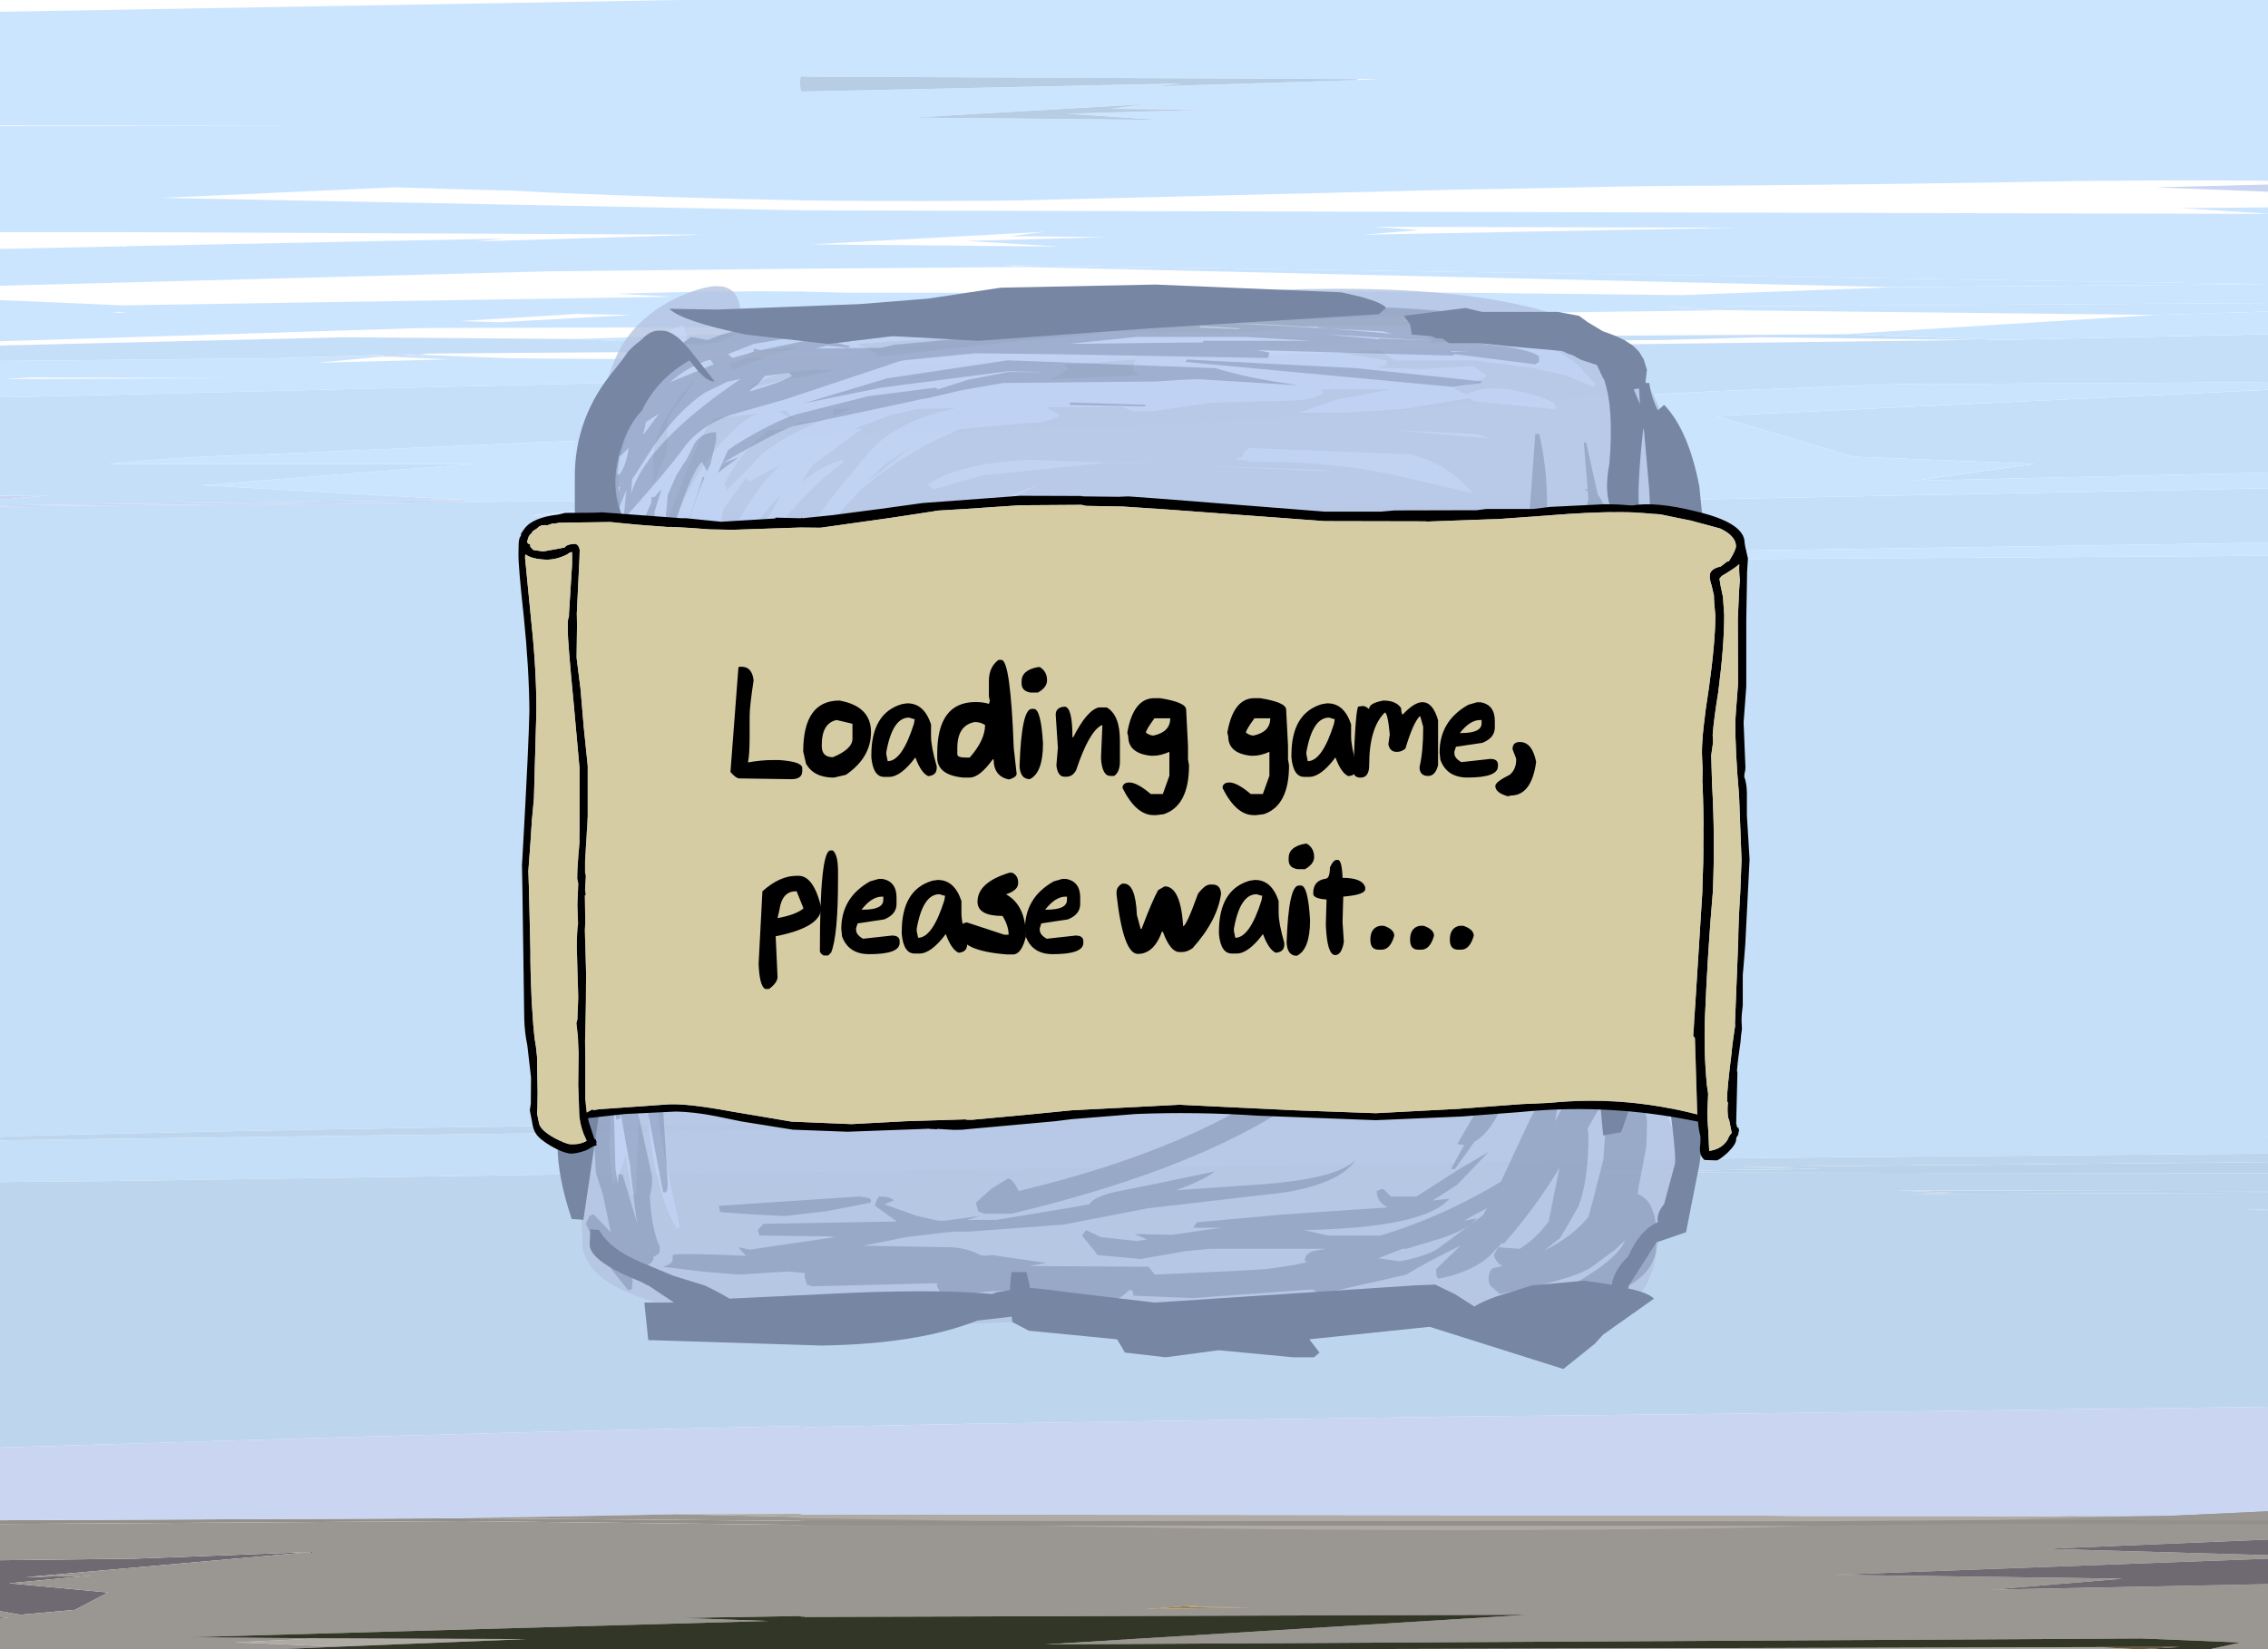 <?xml version="1.0" encoding="UTF-8" standalone="no" ?>
<!DOCTYPE svg PUBLIC "-//W3C//DTD SVG 1.1//EN" "http://www.w3.org/Graphics/SVG/1.1/DTD/svg11.dtd">
<svg xmlns="http://www.w3.org/2000/svg" xmlns:xlink="http://www.w3.org/1999/xlink" version="1.1" width="550" height="400" viewBox="0 0 550 400" xml:space="preserve">
<desc>Created with Fabric.js 5.2.4</desc>
<defs>
</defs>
<g transform="matrix(1 0 0 1 275 200)" id="e8b2e3e6-65d8-4a85-9ee5-6504141aefa4"  >
<rect style="stroke: none; stroke-width: 1; stroke-dasharray: none; stroke-linecap: butt; stroke-dashoffset: 0; stroke-linejoin: miter; stroke-miterlimit: 4; fill: rgb(255,255,255); fill-rule: nonzero; opacity: 1;" vector-effect="non-scaling-stroke"  x="-275" y="-200" rx="0" ry="0" width="550" height="400" />
</g>
<g transform="matrix(Infinity NaN NaN Infinity 0 0)" id="639eeed9-37d1-4897-881e-a75bc5bbc90b"  >
</g>
<g transform="matrix(0.72 0 0 0.72 275 200)"  >
<g style="" vector-effect="non-scaling-stroke"   >
		<g transform="matrix(1 0 0 1 3.4 236.45)"  >
<path style="stroke: none; stroke-width: 1; stroke-dasharray: none; stroke-linecap: butt; stroke-dashoffset: 0; stroke-linejoin: miter; stroke-miterlimit: 4; fill: rgb(147,144,139); fill-rule: evenodd; opacity: 1;" vector-effect="non-scaling-stroke"  transform=" translate(-391.83, 23.98)" d="M 277.4 -30.15 L 370.1 -28.85 L 384.4 -29.15 L 470.45 -29.75 L 523.6 -31.05 L 568.25 -28.8 Q 618.45 -26.55 686.75 -26.55 L 718.5 -28.55 L 773.15 -30.55 Q 790.25 -30.55 794.35 -28.2 Q 795.7 -27.35 795.65 -26.3 L 795.35 -24.75 Q 795.35 -22.05 795.15 -21.55 Q 794.8 -20.6 793.05 -20.35 L 773.15 -20.35 L 717.2 -18.65 L 686.75 -16.9 Q 603.75 -16.9 581.1 -17.9 L 550.35 -19.75 L 533.7 -20.75 L 523.6 -21.55 L 348.1 -19.6 Q 314.1 -19.6 280.85 -20.8 L 277.4 -20.95 L 277.4 -24.5 L 161.5 -25.8 L -10.5 -24.7 L -10.5 -22.35 L -11.35 -22.85 Q -12 -23.4 -12 -24.65 Q -12 -26.35 -10.5 -27.5 L -10.5 -26 L 161.5 -26.75 L 277.4 -25.85 L 277.4 -27.15 L 277.4 -28.25 L 277.4 -30.15" stroke-linecap="round" />
</g>
		<g transform="matrix(1 0 0 1 -259.13 -215)"  >
<path style="stroke: none; stroke-width: 1; stroke-dasharray: none; stroke-linecap: butt; stroke-dashoffset: 0; stroke-linejoin: miter; stroke-miterlimit: 4; fill: rgb(255,255,255); fill-rule: evenodd; opacity: 1;" vector-effect="non-scaling-stroke"  transform=" translate(-129.3, 475.42)" d="M -10.5 -421.4 L -10.5 -422.7 L 148.3 -427.7 L 277.4 -428.05 L 277.4 -426.45 L 200 -424 L 122.55 -424.6 L -10.5 -421.4 M -10.5 -437.85 L -10.5 -441.5 L 191 -446.8 L 277.4 -447.7 L 277.4 -440 Q 246.35 -440.3 214.1 -439.25 L 232.7 -438.25 L 47.55 -435.35 L -10.5 -437.85 M -10.5 -454 L -18.8 -453.85 L -11.7 -458.55 L -9.55 -460 L 49 -460 L 49 -455.25 L -10.5 -454 M -10.5 -495.7 L -10.5 -495.95 L 111.4 -495.75 L -10.5 -495.7 M -10.5 -510.15 L -10.5 -510.9 L -7.1 -510.9 L -10.5 -510.15 M -10.5 -533.95 L -10.5 -538.95 L 277.4 -540.3 L 277.4 -538.95 L -10.5 -533.95 M 277.4 -470.7 L 277.4 -467.35 L 61.2 -471.55 L 139.3 -475.1 Q 159.55 -474.45 179.95 -473.95 L 191 -473.35 Q 234.2 -471.5 277.4 -470.7 M 277.4 -420.05 L 277.4 -418.1 L 232.75 -417.15 L 178.75 -417.5 L 147.6 -418.75 L 150.85 -419.1 L 277.4 -420.05 M 8 -410.55 L 17 -411.05 L 82.7 -410.8 L 8 -410.55 M 48.95 -432.9 L 44.25 -432.9 L 46.65 -433.15 L 48.95 -432.9 M 135.55 -418.1 L 157.55 -417.15 L 113.3 -416 L 135.55 -418.1 M 174.45 -429.65 L 161.45 -430.05 L 200.8 -432.45 L 219.1 -432.1 L 174.45 -429.65" stroke-linecap="round" />
</g>
		<g transform="matrix(1 0 0 1 -254.98 -37.57)"  >
<path style="stroke: none; stroke-width: 1; stroke-dasharray: none; stroke-linecap: butt; stroke-dashoffset: 0; stroke-linejoin: miter; stroke-miterlimit: 4; fill: rgb(201,213,241); fill-rule: evenodd; opacity: 1;" vector-effect="non-scaling-stroke"  transform=" translate(-133.45, 298)" d="M -10.5 -27.5 L -10.5 -50.05 L 118.8 -53.95 L 191 -55.9 L 277.4 -57.9 L 277.4 -30.15 L 277.4 -28.25 L 234.2 -28.1 L 161.5 -26.75 L -10.5 -26 L -10.5 -27.5 M -10.5 -367.45 L -10.5 -367.75 L 163.3 -369.75 L 163.3 -369.1 L -10.5 -367.45 M -10.5 -368.4 L -10.5 -370.5 L -3.35 -371.1 L 23 -371.35 L -10.5 -368.4 M -10.5 -538.95 L -10.5 -567.75 L 42.7 -568.5 L 277.4 -570 L 277.4 -540.3 L -10.5 -538.95 M 150.85 -419.1 L 147.6 -418.75 L 135.55 -418.1 L 135.55 -418.65 L 150.85 -419.1" stroke-linecap="round" />
</g>
		<g transform="matrix(1 0 0 1 -255.54 -191.32)"  >
<path style="stroke: none; stroke-width: 1; stroke-dasharray: none; stroke-linecap: butt; stroke-dashoffset: 0; stroke-linejoin: miter; stroke-miterlimit: 4; fill: rgb(204,229,255); fill-rule: evenodd; opacity: 1;" vector-effect="non-scaling-stroke"  transform=" translate(-132.89, 451.75)" d="M -10.5 -403.75 L -10.5 -416.45 L 98.5 -417.5 L 135.55 -418.65 L 135.55 -418.1 L 113.3 -416 L 157.55 -417.15 L 135.55 -418.1 L 147.6 -418.75 L 178.75 -417.5 L 232.75 -417.15 L 277.4 -418.1 L 277.4 -414.4 L 233.3 -411.95 L 277.4 -411.65 L 277.4 -410.8 L 7.75 -404.35 L 8.4 -404.45 L -10.5 -403.75 M -10.5 -422.7 L -10.5 -437.85 L 47.55 -435.35 L 232.7 -438.25 L 214.1 -439.25 Q 246.35 -440.3 277.4 -440 L 277.4 -428.05 L 148.3 -427.7 L -10.5 -422.7 M -10.5 -441.5 L -10.5 -454 L 49 -455.25 L 49 -460 L -9.55 -460 L -11.7 -458.55 L -11.8 -458.75 Q -12.35 -459.85 -12.15 -461.05 Q -12.15 -463.15 -10.5 -464.05 L -10.5 -495.7 L 111.4 -495.75 L -10.5 -495.95 L -10.5 -510.15 L -7.1 -510.9 L -10.5 -510.9 L -10.5 -533.95 L 277.4 -538.95 L 277.4 -516.45 Q 278.05 -515.6 278.05 -514.15 Q 278.05 -511.8 277.35 -509.55 L 276.55 -507.7 L 276.65 -507.3 L 277.4 -507.35 L 277.4 -470.7 Q 234.2 -471.5 191 -473.35 L 179.95 -473.95 Q 159.55 -474.45 139.3 -475.1 L 61.2 -471.55 L 277.4 -467.35 L 277.4 -447.7 L 191 -446.8 L -10.5 -441.5 M 277.4 -426.45 L 277.4 -421.95 Q 238.8 -422.2 200 -424 L 277.4 -426.45 M 277.4 -391.75 L 277.4 -366.25 L 185.45 -364.55 L 231.8 -369.75 L 163.3 -369.1 L 163.3 -369.75 L 74.4 -374.75 L 166.05 -381.95 L 42.9 -381.9 Q 67 -384.35 91 -384.95 L 191 -389.35 Q 234.35 -390.9 277.4 -391.75 M 8 -410.55 L 82.7 -410.8 L 17 -411.05 L 8 -410.55 M 48.95 -432.9 L 46.65 -433.15 L 44.25 -432.9 L 48.95 -432.9 M 174.45 -429.65 L 219.1 -432.1 L 200.8 -432.45 L 161.45 -430.05 L 174.45 -429.65" stroke-linecap="round" />
</g>
		<g transform="matrix(1 0 0 1 -254.98 -21.8)"  >
<path style="stroke: none; stroke-width: 1; stroke-dasharray: none; stroke-linecap: butt; stroke-dashoffset: 0; stroke-linejoin: miter; stroke-miterlimit: 4; fill: rgb(198,223,248); fill-rule: evenodd; opacity: 1;" vector-effect="non-scaling-stroke"  transform=" translate(-133.45, 282.23)" d="M -10.5 -139.85 L -10.5 -153.85 L 277.4 -157.6 L 277.4 -143.75 L 191 -142.5 L 42.9 -140.35 L -10.5 -139.85 M -10.5 -154.65 L -10.5 -367.45 L 163.3 -369.1 L 231.8 -369.75 L 185.45 -364.55 L 277.4 -366.25 L 277.4 -159.75 L 191 -158.9 Q 116.75 -157.95 42.9 -156.25 Q 16.2 -155.7 -10.5 -154.65 M -10.5 -367.75 L -10.5 -368.4 L 23 -371.35 L -3.35 -371.1 L -10.5 -370.5 L -10.5 -403.75 L 8.4 -404.45 L 7.75 -404.35 L 277.4 -410.8 L 277.4 -391.75 Q 234.35 -390.9 191 -389.35 L 91 -384.95 Q 67 -384.35 42.9 -381.9 L 166.05 -381.95 L 74.4 -374.75 L 163.3 -369.75 L -10.5 -367.75 M -10.5 -416.45 L -10.5 -421.4 L 122.55 -424.6 L 200 -424 Q 238.8 -422.2 277.4 -421.95 L 277.4 -420.05 L 150.85 -419.1 L 135.55 -418.65 L 98.5 -417.5 L -10.5 -416.45" stroke-linecap="round" />
</g>
		<g transform="matrix(1 0 0 1 -254.98 268.38)"  >
<path style="stroke: none; stroke-width: 1; stroke-dasharray: none; stroke-linecap: butt; stroke-dashoffset: 0; stroke-linejoin: miter; stroke-miterlimit: 4; fill: rgb(175,171,164); fill-rule: evenodd; opacity: 1;" vector-effect="non-scaling-stroke"  transform=" translate(-133.45, -7.95)" d="M 277.4 22.45 L 277.4 23.75 L 248.5 23.75 L 277.4 22.45 M 277.4 43.3 L 277.4 44.15 L 261.25 44 L 277.4 43.3 M -10.5 16.4 L -10.5 16.15 L -5.8 16.1 L -10.5 16.4 M 277.4 -28.25 L 277.4 -27.15 L 234.2 -28.1 L 277.4 -28.25 M 176.2 17.95 L 124.2 20.05 L 148.45 17.8 L 176.2 17.95 M 120.65 16.5 L 85.55 15.05 L 114.05 13.7 L 183.9 13.95 L 120.65 16.5" stroke-linecap="round" />
</g>
		<g transform="matrix(1 0 0 1 -337.98 269.1)"  >
<path style="stroke: none; stroke-width: 1; stroke-dasharray: none; stroke-linecap: butt; stroke-dashoffset: 0; stroke-linejoin: miter; stroke-miterlimit: 4; fill: rgb(111,106,114); fill-rule: evenodd; opacity: 1;" vector-effect="non-scaling-stroke"  transform=" translate(-50.45, -8.67)" d="M -10.5 32.75 L -10.5 30.5 L 35.55 30.85 L -10.5 32.75 M -10.5 7.9 L -10.5 5.7 L 9.55 6.75 L -10.5 7.9 M -10.5 2.75 L -10.5 -12.4 L 52.15 -13.15 L 111.4 -15.4 L 15.15 -6.9 L 37.4 -7.5 L 9.55 -4.85 L 42.9 -1.75 L 31.75 4.1 L 13.25 5.75 L -1.5 3.1 L -10.5 2.75" stroke-linecap="round" />
</g>
		<g transform="matrix(1 0 0 1 -254.98 271)"  >
<path style="stroke: none; stroke-width: 1; stroke-dasharray: none; stroke-linecap: butt; stroke-dashoffset: 0; stroke-linejoin: miter; stroke-miterlimit: 4; fill: rgb(154,150,145); fill-rule: evenodd; opacity: 1;" vector-effect="non-scaling-stroke"  transform=" translate(-133.45, -10.57)" d="M 277.4 -20.95 L 277.4 6.15 L 235.95 6.85 L 265.2 7.85 L 69.05 13.35 L 114.05 13.7 L 85.55 15.05 L 120.65 16.5 L 89.2 17.8 L 148.45 17.8 L 124.2 20.05 L 176.2 17.95 L 277.4 17.4 L 277.4 22.45 L 248.5 23.75 L 35.55 31.55 L 79.9 33.1 L -1.5 37.8 L 205.95 37.8 L 39.2 47.65 L 165.15 47.55 L 133.7 49.25 L -10.5 49.25 L -10.5 32.75 L 35.55 30.85 L -10.5 30.5 L -10.5 16.4 L -5.8 16.1 L -10.5 16.15 L -10.5 7.9 L 9.55 6.75 L -10.5 5.7 L -10.5 2.75 L -1.5 3.1 L 13.25 5.75 L 31.75 4.1 L 42.9 -1.75 L 9.55 -4.85 L 37.4 -7.5 L 15.15 -6.9 L 111.4 -15.4 L 52.15 -13.15 L -10.5 -12.4 L -10.5 -22.35 L -10.5 -24.7 L 161.5 -25.8 L 277.4 -24.5 L 277.4 -20.95 M 277.4 -27.15 L 277.4 -25.85 L 161.5 -26.75 L 234.2 -28.1 L 277.4 -27.15" stroke-linecap="round" />
</g>
		<g transform="matrix(1 0 0 1 -254.98 155.53)"  >
<path style="stroke: none; stroke-width: 1; stroke-dasharray: none; stroke-linecap: butt; stroke-dashoffset: 0; stroke-linejoin: miter; stroke-miterlimit: 4; fill: rgb(190,214,237); fill-rule: evenodd; opacity: 1;" vector-effect="non-scaling-stroke"  transform=" translate(-133.45, 104.9)" d="M -10.5 -50.05 L -10.5 -139.85 L 42.9 -140.35 L 191 -142.5 L 277.4 -143.75 L 277.4 -57.9 L 191 -55.9 L 118.8 -53.95 L -10.5 -50.05 M -10.5 -153.85 L -10.5 -154.65 Q 16.2 -155.7 42.9 -156.25 Q 116.75 -157.95 191 -158.9 L 277.4 -159.75 L 277.4 -157.6 L -10.5 -153.85" stroke-linecap="round" />
</g>
		<g transform="matrix(1 0 0 1 -121.61 303.95)"  >
<path style="stroke: none; stroke-width: 1; stroke-dasharray: none; stroke-linecap: butt; stroke-dashoffset: 0; stroke-linejoin: miter; stroke-miterlimit: 4; fill: rgb(103,82,52); fill-rule: evenodd; opacity: 1;" vector-effect="non-scaling-stroke"  transform=" translate(-266.82, -43.52)" d="M 277.4 43.05 L 277.4 43.3 L 261.25 44 L 256.25 43.8 L 277.4 43.05" stroke-linecap="round" />
</g>
		<g transform="matrix(1 0 0 1 -250.48 288.13)"  >
<path style="stroke: none; stroke-width: 1; stroke-dasharray: none; stroke-linecap: butt; stroke-dashoffset: 0; stroke-linejoin: miter; stroke-miterlimit: 4; fill: rgb(50,54,38); fill-rule: evenodd; opacity: 1;" vector-effect="non-scaling-stroke"  transform=" translate(-137.95, -27.7)" d="M 277.4 6.15 L 277.4 17.4 L 176.2 17.95 L 148.45 17.8 L 89.2 17.8 L 120.65 16.5 L 183.9 13.95 L 114.05 13.7 L 69.05 13.35 L 265.2 7.85 L 235.95 6.85 L 277.4 6.15 M 277.4 23.75 L 277.4 43.05 L 256.25 43.8 L 261.25 44 L 277.4 44.15 L 277.4 47.55 L 191 47.2 L 165.15 47.55 L 39.2 47.65 L 205.95 37.8 L -1.5 37.8 L 79.9 33.1 L 35.55 31.55 L 248.5 23.75 L 277.4 23.75 M 277.4 48.15 L 277.4 49.25 L 252 49 L 277.4 48.15" stroke-linecap="round" />
</g>
		<g transform="matrix(1 0 0 1 -182.88 308.65)"  >
<path style="stroke: none; stroke-width: 1; stroke-dasharray: none; stroke-linecap: butt; stroke-dashoffset: 0; stroke-linejoin: miter; stroke-miterlimit: 4; fill: rgb(158,141,113); fill-rule: evenodd; opacity: 1;" vector-effect="non-scaling-stroke"  transform=" translate(-205.55, -48.23)" d="M 277.4 47.55 L 277.4 48.15 L 252 49 L 133.7 49.25 L 165.15 47.55 L 191 47.2 L 277.4 47.55" stroke-linecap="round" />
</g>
		<g transform="matrix(1 0 0 1 -133.08 -152.6)"  >
<path style="stroke: none; stroke-width: 1; stroke-dasharray: none; stroke-linecap: butt; stroke-dashoffset: 0; stroke-linejoin: miter; stroke-miterlimit: 4; fill: rgb(201,226,251); fill-rule: evenodd; opacity: 1;" vector-effect="non-scaling-stroke"  transform=" translate(-255.35, 413.02)" d="M 277.4 -414.4 L 277.4 -411.65 L 233.3 -411.95 L 277.4 -414.4" stroke-linecap="round" />
</g>
		<g transform="matrix(1 0 0 1 32.87 -218.77)"  >
<path style="stroke: none; stroke-width: 1; stroke-dasharray: none; stroke-linecap: butt; stroke-dashoffset: 0; stroke-linejoin: miter; stroke-miterlimit: 4; fill: rgb(255,255,255); fill-rule: evenodd; opacity: 1;" vector-effect="non-scaling-stroke"  transform=" translate(-421.3, 479.2)" d="M 627 -425.6 L 448.8 -424.55 L 333.5 -426.9 L 276.2 -426.45 L 276.2 -428.05 L 460.85 -430.9 L 471.1 -430.85 L 466.1 -431.15 L 493.5 -432.45 L 587.15 -433.7 L 732.3 -432.1 L 627 -425.6 M 471.45 -422.85 L 567.8 -423.7 L 599.15 -424.6 L 671.4 -423.7 L 552.05 -422.2 L 431.75 -418.75 L 403.55 -418.9 L 471.45 -422.85 M 794.8 -472.65 L 794.8 -469.6 L 784.3 -469.5 L 794.8 -468.85 L 794.8 -468.55 L 740.9 -468.1 L 771.45 -466.15 L 276.2 -467.35 L 276.2 -470.7 Q 304.8 -470.35 333.5 -470.55 Q 346.85 -470.55 360.3 -470.95 L 496.4 -474.3 L 539.85 -475.1 Q 562.25 -475.65 584.5 -475.65 Q 646.55 -476.1 707.8 -477.25 L 738.05 -477.45 Q 766.8 -477.45 794.8 -477.05 L 794.8 -476.65 L 732.5 -475.1 L 794.8 -472.65 M 794.8 -436.1 L 794.8 -435.3 L 782.85 -436.1 L 794.8 -436.1 M 644.5 -441.45 L 575.1 -438.9 L 572.25 -438.8 L 461.25 -440 Q 396.6 -439.6 333.5 -439.6 L 291.8 -439.6 L 276.2 -440 L 276.2 -447.7 L 352 -448.25 L 644.5 -441.45 M 331.8 -457.05 L 363.35 -455.15 L 280 -455.9 L 358.7 -460.15 L 346.7 -458.65 L 379 -458.35 L 331.8 -457.05 M 302.45 -419.6 L 276.2 -418.1 L 276.2 -420.05 L 302.45 -419.6 M 484.35 -460.7 L 469.25 -461.8 L 591.75 -461.5 L 465.85 -459.15 L 484.35 -460.7 M 47.8 -460 L 243 -459.15 L 167.05 -456.9 L 176.3 -457.85 L 47.8 -455.25 L 47.8 -460 M 276.2 -538.95 L 276.2 -540.3 L 312.7 -539.9 L 276.2 -538.95" stroke-linecap="round" />
</g>
		<g transform="matrix(1 0 0 1 279.17 -24.27)"  >
<path style="stroke: none; stroke-width: 1; stroke-dasharray: none; stroke-linecap: butt; stroke-dashoffset: 0; stroke-linejoin: miter; stroke-miterlimit: 4; fill: rgb(187,211,234); fill-rule: evenodd; opacity: 1;" vector-effect="non-scaling-stroke"  transform=" translate(-667.6, 284.7)" d="M 794.8 -146.95 L 794.8 -143.25 L 790 -143 L 707.8 -143.05 L 584.5 -143.2 Q 562.4 -143.25 540.4 -143.45 L 619.5 -144.45 L 593.1 -145.1 L 794.8 -146.95 M 794.8 -136.9 L 794.8 -136.55 L 651.3 -136 L 664 -136.45 L 645.05 -137.2 L 794.8 -136.9 M 794.8 -131.4 L 794.8 -130.5 L 762.2 -130.6 L 794.8 -131.4 M 575.1 -438.9 L 577.95 -438.65 L 572.25 -438.8 L 575.1 -438.9" stroke-linecap="round" />
</g>
		<g transform="matrix(1 0 0 1 147.07 8.43)"  >
<path style="stroke: none; stroke-width: 1; stroke-dasharray: none; stroke-linecap: butt; stroke-dashoffset: 0; stroke-linejoin: miter; stroke-miterlimit: 4; fill: rgb(201,213,241); fill-rule: evenodd; opacity: 1;" vector-effect="non-scaling-stroke"  transform=" translate(-535.5, 252)" d="M 276.2 -411.65 L 300.65 -411.5 L 276.2 -410.8 L 276.2 -411.65 M 794.8 -476.65 L 794.8 -472.65 L 732.5 -475.1 L 794.8 -476.65 M 794.8 -469.6 L 794.8 -468.85 L 784.3 -469.5 L 794.8 -469.6 M 794.8 -64.55 L 794.8 -30.2 L 737.1 -27.55 L 722.45 -27.35 L 276.2 -27.9 L 276.2 -57.45 L 333.5 -58.55 L 432.45 -60.05 L 496.4 -61 L 584.5 -61.9 L 707.8 -63.5 L 714 -63.55 L 791.8 -64.55 L 794.8 -64.55 M 460.85 -430.9 L 466.1 -431.15 L 471.1 -430.85 L 460.85 -430.9" stroke-linecap="round" />
</g>
		<g transform="matrix(1 0 0 1 147.07 -24.37)"  >
<path style="stroke: none; stroke-width: 1; stroke-dasharray: none; stroke-linecap: butt; stroke-dashoffset: 0; stroke-linejoin: miter; stroke-miterlimit: 4; fill: rgb(198,223,248); fill-rule: evenodd; opacity: 1;" vector-effect="non-scaling-stroke"  transform=" translate(-535.5, 284.8)" d="M 794.8 -410 L 782.55 -409.7 Q 745.2 -409.2 707.8 -409.15 L 667.65 -408.85 Q 647.25 -409.15 628.75 -408.15 L 584.5 -406.45 L 510.25 -402.5 L 496.4 -401.25 Q 420.05 -395.05 343.7 -393 L 333.5 -392.8 L 276.2 -391.75 L 276.2 -410.8 L 300.65 -411.5 L 276.2 -411.65 L 276.2 -414.4 L 403.55 -418.9 L 431.75 -418.75 L 552.05 -422.2 L 671.4 -423.7 L 599.15 -424.6 L 567.8 -423.7 L 471.45 -422.85 L 448.8 -424.55 L 627 -425.6 L 680.65 -423.7 L 794.8 -426.15 L 794.8 -410 M 276.2 -366.25 L 447.7 -368.6 L 429.5 -367.05 L 794.8 -374.2 L 794.8 -355.75 L 431.35 -350.3 L 436.2 -349.9 L 419.1 -348.75 L 794.8 -351.15 L 794.8 -155.45 L 766.9 -155.4 L 794.8 -154.55 L 794.8 -149.8 L 707.8 -149.1 L 606.5 -148.2 L 584.5 -147.9 L 496.4 -146.65 L 333.5 -144.3 L 276.2 -143.45 L 276.2 -157.35 L 354.7 -158.55 L 338.05 -158.9 L 389.9 -159.8 Q 372.25 -160 354.7 -159.8 L 333.5 -159.75 L 276.2 -159.3 L 276.2 -366.25 M 794.8 -379.55 L 651.05 -376.25 L 691.75 -381.95 L 630.65 -384.35 L 584.5 -398.1 L 794.8 -408.05 L 794.8 -379.55 M 276.2 -421.95 L 333.5 -422.15 L 334.3 -422.15 Q 371.3 -422.85 412.05 -422.15 L 302.45 -419.6 L 276.2 -420.05 L 276.2 -421.95" stroke-linecap="round" />
</g>
		<g transform="matrix(1 0 0 1 147.09 -147.15)"  >
<path style="stroke: none; stroke-width: 1; stroke-dasharray: none; stroke-linecap: butt; stroke-dashoffset: 0; stroke-linejoin: miter; stroke-miterlimit: 4; fill: rgb(203,228,253); fill-rule: evenodd; opacity: 1;" vector-effect="non-scaling-stroke"  transform=" translate(-535.53, 407.57)" d="M 276.2 -391.75 L 333.5 -392.8 L 343.7 -393 Q 420.05 -395.05 496.4 -401.25 L 510.25 -402.5 L 584.5 -406.45 L 628.75 -408.15 Q 647.25 -409.15 667.65 -408.85 L 707.8 -409.15 Q 745.2 -409.2 782.55 -409.7 L 794.8 -410 L 794.8 -408.05 L 584.5 -398.1 L 630.65 -384.35 L 691.75 -381.95 L 651.05 -376.25 L 794.8 -379.55 L 794.8 -374.2 L 429.5 -367.05 L 447.7 -368.6 L 276.2 -366.25 L 276.2 -391.75 M 794.8 -436.95 L 794.85 -435.95 L 794.8 -434 L 732.3 -432.1 L 587.15 -433.7 L 568.2 -434.85 L 775.5 -436.15 L 782.85 -436.1 L 794.8 -435.3 L 794.8 -436.1 L 794.8 -436.95 M 352 -448.25 L 344.2 -448.9 L 769.6 -442.5 L 644.5 -441.45 L 352 -448.25" stroke-linecap="round" />
</g>
		<g transform="matrix(1 0 0 1 147.07 -199.3)"  >
<path style="stroke: none; stroke-width: 1; stroke-dasharray: none; stroke-linecap: butt; stroke-dashoffset: 0; stroke-linejoin: miter; stroke-miterlimit: 4; fill: rgb(204,229,255); fill-rule: evenodd; opacity: 1;" vector-effect="non-scaling-stroke"  transform=" translate(-535.5, 459.73)" d="M 794.8 -426.15 L 680.65 -423.7 L 627 -425.6 L 732.3 -432.1 L 794.8 -434 L 794.8 -426.15 M 448.8 -424.55 L 471.45 -422.85 L 403.55 -418.9 L 276.2 -414.4 L 276.2 -418.1 L 302.45 -419.6 L 412.05 -422.15 Q 371.3 -422.85 334.3 -422.15 L 333.5 -422.15 L 276.2 -421.95 L 276.2 -426.45 L 333.5 -426.9 L 448.8 -424.55 M 794.8 -468.55 L 794.8 -436.95 L 794.8 -436.1 L 782.85 -436.1 L 775.5 -436.15 L 568.2 -434.85 L 587.15 -433.7 L 493.5 -432.45 L 466.1 -431.15 L 460.85 -430.9 L 276.2 -428.05 L 276.2 -440 L 291.8 -439.6 L 333.5 -439.6 Q 396.6 -439.6 461.25 -440 L 572.25 -438.8 L 577.95 -438.65 L 575.1 -438.9 L 644.5 -441.45 L 769.6 -442.5 L 344.2 -448.9 L 352 -448.25 L 276.2 -447.7 L 276.2 -467.35 L 771.45 -466.15 L 740.9 -468.1 L 794.8 -468.55 M 794.8 -477.05 Q 766.8 -477.45 738.05 -477.45 L 707.8 -477.25 Q 646.55 -476.1 584.5 -475.65 Q 562.25 -475.65 539.85 -475.1 L 496.4 -474.3 L 360.3 -470.95 Q 346.85 -470.55 333.5 -470.55 Q 304.8 -470.35 276.2 -470.7 L 276.2 -507.35 L 276.45 -507.35 L 404.7 -510.1 L 395.45 -509.1 L 464.1 -511.25 L 471.4 -511.5 L 463.5 -511.55 L 276.25 -512.4 L 276.2 -512.4 L 276.2 -538.95 L 312.7 -539.9 L 276.2 -540.3 L 276.2 -570 L 496.4 -570.7 L 794.8 -570.45 L 794.8 -477.05 M 794.8 -355.75 L 794.8 -351.15 L 419.1 -348.75 L 436.2 -349.9 L 431.35 -350.3 L 794.8 -355.75 M 365.8 -499.9 L 413 -501.25 L 380.7 -501.55 L 392.7 -503.15 L 314 -498.6 L 397.35 -497.8 L 365.8 -499.9 M 331.8 -457.05 L 379 -458.35 L 346.7 -458.65 L 358.7 -460.15 L 280 -455.9 L 363.35 -455.15 L 331.8 -457.05 M 484.35 -460.7 L 465.85 -459.15 L 591.75 -461.5 L 469.25 -461.8 L 484.35 -460.7" stroke-linecap="round" />
</g>
		<g transform="matrix(1 0 0 1 147.07 151.73)"  >
<path style="stroke: none; stroke-width: 1; stroke-dasharray: none; stroke-linecap: butt; stroke-dashoffset: 0; stroke-linejoin: miter; stroke-miterlimit: 4; fill: rgb(190,214,237); fill-rule: evenodd; opacity: 1;" vector-effect="non-scaling-stroke"  transform=" translate(-535.5, 108.7)" d="M 794.8 -149.8 L 794.8 -146.95 L 593.1 -145.1 L 619.5 -144.45 L 540.4 -143.45 Q 562.4 -143.25 584.5 -143.2 L 707.8 -143.05 L 790 -143 L 794.8 -143.25 L 794.8 -136.9 L 645.05 -137.2 L 664 -136.45 L 651.3 -136 L 794.8 -136.55 L 794.8 -131.4 L 762.2 -130.6 L 794.8 -130.5 L 794.8 -64.55 L 791.8 -64.55 L 714 -63.55 L 707.8 -63.5 L 584.5 -61.9 L 496.4 -61 L 432.45 -60.05 L 333.5 -58.55 L 276.2 -57.45 L 276.2 -143.45 L 333.5 -144.3 L 496.4 -146.65 L 584.5 -147.9 L 606.5 -148.2 L 707.8 -149.1 L 794.8 -149.8 M 276.2 -157.35 L 276.2 -159.3 L 333.5 -159.75 L 354.7 -159.8 Q 372.25 -160 389.9 -159.8 L 338.05 -158.9 L 354.7 -158.55 L 276.2 -157.35" stroke-linecap="round" />
</g>
		<g transform="matrix(1 0 0 1 147.07 261.5)"  >
<path style="stroke: none; stroke-width: 1; stroke-dasharray: none; stroke-linecap: butt; stroke-dashoffset: 0; stroke-linejoin: miter; stroke-miterlimit: 4; fill: rgb(154,150,145); fill-rule: evenodd; opacity: 1;" vector-effect="non-scaling-stroke"  transform=" translate(-535.5, -1.07)" d="M 794.8 -30.2 L 794.8 -25.95 L 678 -26.15 L 707.8 -26.95 L 722.45 -27.35 L 737.1 -27.55 L 794.8 -30.2 M 335.35 -25.85 L 276.2 -25.85 L 276.2 -26.8 L 333.5 -25.9 L 335.35 -25.85 M 794.8 -20.6 L 695.5 -16.45 L 788.1 -13.8 L 624.15 -7.7 L 721.4 -6.4 L 677 -2.7 L 770.55 -4.55 L 794.8 -1.1 L 794.8 2.5 L 794.65 2.5 L 790.25 2.6 L 793.6 2.6 L 794.8 2.6 L 794.8 18.5 L 750.15 17.5 L 761.25 15.1 L 727.85 13.75 L 358.45 15.75 L 521.4 5.75 L 276.2 6.5 L 276.2 -24.5 L 357.1 -24.3 Q 367.05 -23.9 376.95 -23.85 Q 437 -22.75 496.4 -22.75 Q 540.7 -22.75 584.5 -23.35 Q 600.45 -23.6 616.35 -24.2 L 678 -24.9 L 794.8 -24.65 L 794.8 -20.6 M 276.2 17.95 L 347.35 20.95 L 276.2 23 L 276.2 17.95 M 744.65 31.9 L 752 30.85 L 775.95 32.35 L 744.65 31.9 M 671.8 27.7 L 666.05 27.8 L 660.3 27.4 L 671.8 27.7 M 410.4 2.55 L 392.3 3.85 L 427.4 3.25 L 406.6 3.1 L 410.4 2.55 M 706.25 31.65 L 641.7 32.35 L 666.85 30.85 L 706.25 31.65" stroke-linecap="round" />
</g>
		<g transform="matrix(1 0 0 1 147.07 271.38)"  >
<path style="stroke: none; stroke-width: 1; stroke-dasharray: none; stroke-linecap: butt; stroke-dashoffset: 0; stroke-linejoin: miter; stroke-miterlimit: 4; fill: rgb(175,171,164); fill-rule: evenodd; opacity: 1;" vector-effect="non-scaling-stroke"  transform=" translate(-535.5, -10.95)" d="M 678 -26.15 L 616.35 -25.75 L 335.35 -25.85 L 333.5 -25.9 L 276.2 -26.8 L 276.2 -27.9 L 722.45 -27.35 L 707.8 -26.95 L 678 -26.15 M 616.35 -24.2 Q 600.45 -23.6 584.5 -23.35 Q 540.7 -22.75 496.4 -22.75 Q 437 -22.75 376.95 -23.85 Q 367.05 -23.9 357.1 -24.3 L 616.35 -24.2 M 750.15 17.5 L 794.8 18.5 L 794.8 49.8 L 508.65 48.05 L 582.45 45.05 L 276.2 44.65 L 276.2 43.8 L 280.5 43.55 L 706.65 34.35 L 744.65 31.9 L 775.95 32.35 L 752 30.85 L 739.9 28.15 L 671.8 27.7 L 660.3 27.4 L 666.05 27.8 L 588.15 27.05 L 705.55 21.5 L 750.15 17.5 M 726.8 17.4 L 623.75 19.95 L 635.35 20.2 L 470.35 23.45 L 489.25 22 L 276.2 24.1 L 276.2 23 L 347.35 20.95 L 276.2 17.95 L 276.2 17.8 L 712.55 16.65 L 726.8 17.4" stroke-linecap="round" />
</g>
		<g transform="matrix(1 0 0 1 392.42 105.43)"  >
<path style="stroke: none; stroke-width: 1; stroke-dasharray: none; stroke-linecap: butt; stroke-dashoffset: 0; stroke-linejoin: miter; stroke-miterlimit: 4; fill: rgb(183,206,229); fill-rule: evenodd; opacity: 1;" vector-effect="non-scaling-stroke"  transform=" translate(-780.85, 155)" d="M 794.8 -155.45 L 794.8 -154.55 L 766.9 -155.4 L 794.8 -155.45" stroke-linecap="round" />
</g>
		<g transform="matrix(1 0 0 1 321.04 249.58)"  >
<path style="stroke: none; stroke-width: 1; stroke-dasharray: none; stroke-linecap: butt; stroke-dashoffset: 0; stroke-linejoin: miter; stroke-miterlimit: 4; fill: rgb(111,106,114); fill-rule: evenodd; opacity: 1;" vector-effect="non-scaling-stroke"  transform=" translate(-709.47, 10.85)" d="M 794.8 -1.1 L 770.55 -4.55 L 677 -2.7 L 721.4 -6.4 L 624.15 -7.7 L 788.1 -13.8 L 695.5 -16.45 L 794.8 -20.6 L 794.8 -1.1" stroke-linecap="round" />
</g>
		<g transform="matrix(1 0 0 1 405.77 262.98)"  >
<path style="stroke: none; stroke-width: 1; stroke-dasharray: none; stroke-linecap: butt; stroke-dashoffset: 0; stroke-linejoin: miter; stroke-miterlimit: 4; fill: rgb(95,91,114); fill-rule: evenodd; opacity: 1;" vector-effect="non-scaling-stroke"  transform=" translate(-794.2, -2.55)" d="M 794.8 2.6 L 793.6 2.6 L 794.65 2.5 L 794.8 2.5 L 794.8 2.6" stroke-linecap="round" />
</g>
		<g transform="matrix(1 0 0 1 205.04 263.6)"  >
<path style="stroke: none; stroke-width: 1; stroke-dasharray: none; stroke-linecap: butt; stroke-dashoffset: 0; stroke-linejoin: miter; stroke-miterlimit: 4; fill: rgb(158,127,80); fill-rule: evenodd; opacity: 1;" vector-effect="non-scaling-stroke"  transform=" translate(-593.48, -3.17)" d="M 793.6 2.6 L 790.25 2.6 L 794.65 2.5 L 793.6 2.6 M 410.4 2.55 L 406.6 3.1 L 427.4 3.25 L 392.3 3.85 L 410.4 2.55" stroke-linecap="round" />
</g>
		<g transform="matrix(1 0 0 1 130.29 288.23)"  >
<path style="stroke: none; stroke-width: 1; stroke-dasharray: none; stroke-linecap: butt; stroke-dashoffset: 0; stroke-linejoin: miter; stroke-miterlimit: 4; fill: rgb(50,54,38); fill-rule: evenodd; opacity: 1;" vector-effect="non-scaling-stroke"  transform=" translate(-518.73, -27.8)" d="M 276.2 6.5 L 521.4 5.75 L 358.45 15.75 L 727.85 13.75 L 761.25 15.1 L 750.15 17.5 L 705.55 21.5 L 588.15 27.05 L 666.05 27.8 L 671.8 27.7 L 739.9 28.15 L 752 30.85 L 744.65 31.9 L 706.65 34.35 L 280.5 43.55 L 276.2 43.55 L 276.2 24.1 L 489.25 22 L 470.35 23.45 L 635.35 20.2 L 623.75 19.95 L 726.8 17.4 L 740.8 16.6 L 712.55 16.65 L 276.2 17.8 L 276.2 6.5 M 276.2 44.65 L 582.45 45.05 L 508.65 48.05 L 276.2 49.85 L 276.2 48.85 L 301.05 48.4 L 276.2 48.15 L 276.2 44.65 M 706.25 31.65 L 666.85 30.85 L 641.7 32.35 L 706.25 31.65" stroke-linecap="round" />
</g>
		<g transform="matrix(1 0 0 1 120.07 290.63)"  >
<path style="stroke: none; stroke-width: 1; stroke-dasharray: none; stroke-linecap: butt; stroke-dashoffset: 0; stroke-linejoin: miter; stroke-miterlimit: 4; fill: rgb(103,82,52); fill-rule: evenodd; opacity: 1;" vector-effect="non-scaling-stroke"  transform=" translate(-508.5, -30.2)" d="M 726.8 17.4 L 712.55 16.65 L 740.8 16.6 L 726.8 17.4 M 276.2 43.55 L 280.5 43.55 L 276.2 43.8 L 276.2 43.55" stroke-linecap="round" />
</g>
		<g transform="matrix(1 0 0 1 -99.81 308.93)"  >
<path style="stroke: none; stroke-width: 1; stroke-dasharray: none; stroke-linecap: butt; stroke-dashoffset: 0; stroke-linejoin: miter; stroke-miterlimit: 4; fill: rgb(158,141,113); fill-rule: evenodd; opacity: 1;" vector-effect="non-scaling-stroke"  transform=" translate(-288.63, -48.5)" d="M 276.2 48.15 L 301.05 48.4 L 276.2 48.85 L 276.2 48.15" stroke-linecap="round" />
</g>
		<g transform="matrix(1 0 0 1 -18.41 -244.67)"  >
<path style="stroke: none; stroke-width: 1; stroke-dasharray: none; stroke-linecap: butt; stroke-dashoffset: 0; stroke-linejoin: miter; stroke-miterlimit: 4; fill: rgb(182,205,228); fill-rule: evenodd; opacity: 1;" vector-effect="non-scaling-stroke"  transform=" translate(-370.02, 505.1)" d="M 463.5 -511.55 L 464.1 -511.25 L 395.45 -509.1 L 404.7 -510.1 L 276.45 -507.35 Q 276 -508.75 275.95 -510.3 Q 275.95 -511.5 276.25 -512.4 L 463.5 -511.55 M 365.8 -499.9 L 397.35 -497.8 L 314 -498.6 L 392.7 -503.15 L 380.7 -501.55 L 413 -501.25 L 365.8 -499.9" stroke-linecap="round" />
</g>
</g>
</g>
<g transform="matrix(3.79 0 0 3.79 275 200)"  >
<g style="" vector-effect="non-scaling-stroke"   >
		<g transform="matrix(1 0 0 1 -0.23 -1.25)"  >
<path style="stroke: none; stroke-width: 1; stroke-dasharray: none; stroke-linecap: butt; stroke-dashoffset: 0; stroke-linejoin: miter; stroke-miterlimit: 4; fill: rgb(179,195,225); fill-opacity: 0.8; fill-rule: evenodd; opacity: 1;" vector-effect="non-scaling-stroke"  transform=" translate(0.15, 1.04)" d="M -25.1 -32.4 L -25.2 -32.2 L -23.9 -32.1 L -17.4 -32.8 Q -13.9 -33 -11.6 -32.7 L -2.25 -33.25 L 0.75 -32.95 L 1.4 -33.2 L 9 -34 Q 25.5 -34.6 30.7 -30.6 Q 35.3 -27.1 35.3 -15.85 L 34.8 -12 L 34.3 -6.85 L 34.45 0.2 L 34.5 0.3 L 34.45 0.8 L 34.5 1.9 L 34.2 6.3 L 34.25 7.5 Q 34.25 11.8 34.5 14.55 L 34.25 16.5 Q 33.95 17.75 34.05 18.3 L 34.65 20 Q 35.05 20.95 35.05 21.65 L 34.3 24.7 L 33.55 27.3 Q 33.05 31.65 29 31.8 L 28.25 32 L 23.7 32.15 L 20 31.55 L 14.2 32.1 L 10.5 32.55 L 2.65 32.25 L -5.1 31.8 L -5.3 31.7 L -6.5 32 L -14.5 32.3 Q -29.25 32.3 -33.55 29.5 Q -34.95 28.6 -35.2 27.3 L -35.25 25.8 Q -35.6 23.2 -35.6 18.5 L -35.35 12.65 Q -35 7.25 -34.5 4.05 Q -34.1 1.45 -34.25 -2.8 L -34.5 -9.75 Q -34.5 -19.1 -34.1 -23.6 Q -34.25 -25.05 -33.85 -27.15 Q -33.4 -29.4 -32.5 -30.75 Q -31 -32.9 -28.2 -33.9 Q -25.1 -35.05 -25.1 -32.4" stroke-linecap="round" />
</g>
		<g transform="matrix(1 0 0 1 -3.2 -3.51)"  >
<path style="stroke: none; stroke-width: 1; stroke-dasharray: none; stroke-linecap: butt; stroke-dashoffset: 0; stroke-linejoin: miter; stroke-miterlimit: 4; fill: rgb(203,221,255); fill-opacity: 0.5; fill-rule: evenodd; opacity: 1;" vector-effect="non-scaling-stroke"  transform=" translate(3.13, 3.31)" d="M 16.25 -29.5 L 16.2 -29.2 L 15.5 -29.05 L 18.5 -28.95 L 21.75 -29.15 L 22.5 -28.65 L 22.6 -28.5 Q 22.5 -28.3 22.05 -28.25 L 22.1 -28.15 Q 21.6 -27.9 20.5 -27.75 L 21.35 -27.3 Q 22.35 -27.95 24.35 -27.6 Q 25.9 -27.35 27 -26.75 L 27 -26.55 Q 27.35 -26.4 26.75 -26.4 L 21.75 -26.9 L 21.55 -27.1 L 17.35 -26.4 L 13.5 -26.15 L 10.6 -26.15 L 13.05 -27 L 16.5 -27.65 L 14.75 -27.65 L 12.05 -27.65 L 12.15 -27.4 Q 11.7 -27.05 10.6 -26.95 L 5 -26.8 L 1.25 -26.25 L 0 -26.25 L -0.7 -26.55 L -5.6 -26.5 L -4.65 -26 Q -5.4 -25.5 -6.75 -25.5 L -11.1 -25.1 L -12.85 -24.3 Q -15.4 -22.95 -17.45 -21.2 L -18.75 -19.75 Q -19.5 -18.75 -21.5 -17.4 L -21.55 -17.5 L -19.45 -20.5 L -16.8 -23.75 Q -14.85 -25.75 -11.3 -26.45 L -13.75 -26.4 L -15.5 -26 L -17.9 -25.1 L -17.3 -25.15 L -20.5 -22.8 L -20.65 -22.6 L -21.2 -21.7 Q -19.9 -22.8 -18.55 -23.15 L -18.5 -23 Q -21.2 -21 -22.9 -18.5 Q -23.9 -17.1 -25.1 -14.45 Q -24.15 -16.1 -23 -17.15 L -22.6 -17.1 L -22.5 -16.65 Q -22.5 -15.8 -23.45 -14.25 L -25.05 -11.75 L -26.05 -9.35 Q -26.5 -8.2 -27.15 -7.6 L -27.8 -5 L -28.15 -5 L -28.55 -7.35 Q -29.1 -5.6 -30 -4.25 L -30.35 -4.45 L -30.5 -4.9 L -30.85 -3.25 L -31.9 2.15 L -31.55 9.25 L -31.6 9.85 L -30.95 7.75 Q -30.4 2.5 -28.65 -2.05 Q -28.8 -0.05 -29.55 3.3 L -30.3 6.8 L -30.15 6.65 Q -31.5 13.05 -31.8 23.9 L -32.05 23.9 L -32.45 21.3 Q -32.75 22.5 -33.3 23.25 L -33.5 20.9 L -33 8.25 L -33.05 8.25 L -33.25 6.25 L -33.3 6.05 L -33.55 8.15 L -33.75 8.25 L -34.25 3.05 Q -34.25 -4.9 -31.15 -12.55 L -29.7 -15.75 L -29.75 -16.25 Q -29.75 -20 -26.7 -23.8 Q -25.25 -25.6 -24 -26.1 L -26.8 -25.8 L -27 -25.55 Q -27.8 -24.5 -28.9 -21.5 L -30.35 -17.85 Q -31.2 -15.5 -31.5 -13.65 L -31.7 -13.45 L -32.25 -13.3 Q -33.05 -13.3 -33.15 -15.05 Q -33.15 -16.45 -32.65 -17.55 L -32.35 -18.15 Q -32.9 -19.2 -32.9 -22.05 Q -32.9 -24 -31.55 -26.5 Q -30.55 -28.5 -28.5 -29.65 L -30 -29.4 Q -30.5 -29.55 -30.5 -30.25 Q -32.15 -29.25 -33.65 -26.1 Q -35.2 -23 -34.15 -23 L -34.25 -21.9 L -34.25 -21.8 L -34.75 -21.75 Q -35.7 -21.75 -35.85 -22.35 L -35.8 -23.3 Q -35.8 -25.35 -33.85 -27.9 Q -31.7 -30.75 -28.8 -31.75 L -28.55 -31.1 Q -28.5 -30.8 -28.8 -30.65 L -28.8 -30.55 L -28.35 -30.55 L -27.6 -30.5 L -26.4 -30.7 L -25.7 -31.05 Q -23.75 -31.95 -21.25 -32.05 L -10.85 -32.6 Q -3.65 -32.8 -2.55 -32 Q -2.95 -31.45 -3.6 -31.35 L -10.75 -31 L -15.75 -30.7 L -17.7 -30.55 L -16.9 -30.25 L -16.25 -29.75 L -9.5 -30.5 L -9 -30.55 L -8.2 -30.65 L -7.25 -30.75 L -2 -31.25 L -2 -31.3 L 7.5 -31.3 L 11.25 -31.75 L 18 -31.75 L 19.1 -30.8 L 18.95 -30.55 Q 24 -30.95 25.95 -30.55 Q 27.25 -30.25 28.6 -29.1 L 28.75 -29 L 28.75 -28.9 L 29.6 -28 L 29.5 -27.8 L 27.7 -28.55 L 25.65 -29 L 21.95 -29.5 L 16.75 -29.5 L 16 -30 L 15.8 -30.2 L 13.25 -30 L 16.25 -29.5 M 0 -29.1 L 0.2 -29.55 L -0.1 -29.55 L -4.4 -29.2 L -4.15 -29 Q -4.45 -28.65 -5.3 -28.3 L 0.35 -28.55 Q 0 -28.9 0 -29.1 M 0.9 -30 L 0.7 -30 L 0.8 -29.95 L 0.9 -30 M 12 -22.5 L 12.6 -22.4 L -1.25 -23 L -9.6 -22.15 L -12.75 -21.25 L -13.15 -21.55 Q -11.25 -22.9 -6.65 -23.15 L 12 -22.5 M 6.75 -23.3 L 7 -23.3 Q 7 -23.7 7.5 -23.9 L 17.7 -23.5 Q 20.2 -22.9 21.75 -21 L 17.25 -22.05 Q 12.8 -23.1 7.5 -23 L 7.3 -23.1 L 6.6 -23.15 L 6.75 -23.3 M 22 -24.8 L 22.85 -24.5 L 16.6 -25.05 L 22 -24.8 M -20.2 -28.9 Q -22.75 -28.9 -24.65 -27.75 L -19 -28.9 L -20.2 -28.9 M -21.5 -25.5 Q -21.85 -25.2 -22.15 -25.15 L -23.4 -25 Q -25.05 -23.7 -26.15 -21.6 L -26 -21.4 L -26 -21.2 L -24.35 -22.85 Q -23.3 -24.25 -19.8 -25.7 L -19.8 -25.75 L -21.5 -25.5 M -19.15 -26.4 L -19.2 -25.95 L -18.05 -26.4 L -19.15 -26.4 M -13.65 -28.5 L -14.5 -28.3 L -13.45 -28.45 Q -12.75 -28.6 -13.65 -28.5 M -25.65 -28.9 L -22.95 -29.9 L -21.2 -30.4 L -24.4 -30.05 L -25 -29.55 L -25.8 -29.35 L -25.65 -28.9 M -29.8 -23.7 L -29.8 -25.5 Q -29.8 -25.95 -29.2 -26.6 L -28.25 -27.9 L -28 -28.35 Q -29.65 -26.5 -30.35 -24.9 L -30.5 -24.5 L -30.7 -23.3 L -30.65 -21.65 L -29.8 -23.7 M -22.7 -26.25 L -21.65 -25.65 L -22.15 -26.3 L -22.7 -26.25 M -25.5 -16.45 L -23.1 -19.85 L -22.5 -20.95 Q -24.45 -18.9 -25.5 -16.6 L -25.75 -16 L -25.5 -16.45 M -24.55 -21.75 L -24.75 -22 L -24.7 -22.05 L -26.2 -20 L -27 -15.15 L -25.35 -19 Q -24.1 -21.4 -22.5 -22.85 L -24.55 -21.75 M -18.4 -18.5 Q -21.85 -14.6 -23.3 -8.85 L -23.45 -8.1 Q -22.05 -10.65 -20.15 -12.55 Q -22.25 -10.1 -23.65 -6.95 L -24.8 0.75 L -25.05 0.75 L -25.3 -0.65 L -25.2 -2.8 L -25.7 -1 L -26.7 3.35 L -26.8 5.4 L -27 5.5 L -27 4.95 L -28.15 10.75 L -28.3 10.75 L -27.05 4 L -27.3 -0.15 Q -28.05 1.9 -28.55 5.25 L -29.3 11.25 L -29.5 11.5 L -29.75 9.5 Q -29.75 7.35 -28.35 0.05 L -26.8 -8 L -26.3 -8 L -26.05 -7.2 Q -26.05 -5.45 -26.4 -0.6 L -26.55 1.25 L -26.05 -1.1 L -25 -4.65 Q -24.65 -7.35 -23.8 -10 Q -21.9 -15.8 -18.4 -18.5 M -20.3 -10.5 Q -21.3 -8.55 -21.95 -5.15 L -23.05 0.25 L -23.3 0.35 L -23.4 0.05 L -22.75 -5.55 Q -22.2 -8.8 -20.15 -11.15 L -19.3 -12.1 L -20.3 -10.5 M -16 -22.75 L -16.95 -21.75 L -14.15 -24 L -16 -22.75 M -6 -21.55 Q -12.05 -18.6 -15.65 -15.7 Q -10.9 -19.95 -6 -21.55 M -8.65 -18.25 Q -14.45 -14.05 -17.15 -8.35 Q -18.5 -5.6 -20.3 1.75 L -20.65 1.75 L -20.75 0.7 Q -20.75 -3.6 -16.85 -10.1 Q -12.7 -16.95 -8.65 -18.25 M -30.05 15.75 L -30.4 18.5 Q -30.4 19.65 -29 25.9 L -29.15 26.1 Q -29.9 25 -30.5 22.45 Q -31 20.2 -31 18.5 L -30.95 17.1 L -30.05 15.75" stroke-linecap="round" />
</g>
		<g transform="matrix(1 0 0 1 1.67 2.77)"  >
<path style="stroke: none; stroke-width: 1; stroke-dasharray: none; stroke-linecap: butt; stroke-dashoffset: 0; stroke-linejoin: miter; stroke-miterlimit: 4; fill: rgb(125,141,172); fill-opacity: 0.5; fill-rule: evenodd; opacity: 1;" vector-effect="non-scaling-stroke"  transform=" translate(-1.74, -2.97)" d="M 32.85 20.8 L 32.35 23.45 L 32.3 23.85 Q 33.6 24.3 33.5 27.05 Q 33.5 28.45 32.2 29.4 Q 30.65 30.55 27.65 30.75 L 27.5 30 Q 30.75 28.25 31.4 27 L 31.5 26.8 L 30.8 27.45 L 29.5 28.4 Q 28.95 28.9 26.75 29.5 L 23.5 30.25 L 22.85 29.7 L 22.75 29.35 Q 22.75 28.85 23 28.6 L 23.65 28.45 Q 23.2 28.2 23.1 27.75 L 23.35 27.25 L 24.75 27.35 Q 25.85 26.65 26.6 25.6 L 27.3 22.15 Q 25.85 24.6 23.75 27 L 23.6 27 L 23.2 27.4 Q 22.1 28.75 19.6 29.25 Q 19.4 29.3 19.4 28.65 L 20.85 27.25 L 20.95 27.15 Q 18.6 28.3 17.5 29 L 12 30.25 L 11.5 29.95 L 3.85 30.5 L 0.05 30.35 L -0.05 30 L -0.25 30 Q -1 30.75 -1.75 30.75 L -6.7 30.15 Q -9.25 29.8 -11.75 30.6 L -12.35 30.1 L -12.55 29.7 L -12.5 29.55 L -20.5 29.75 L -20.85 29.65 L -21 29.15 L -21 28.9 L -22.05 28.8 L -25.25 29 L -27.6 28.8 L -30.05 28.5 Q -29.45 28.3 -29.45 28.05 L -29.45 27.75 Q -29.1 27.6 -24.75 27.8 L -25.25 27.25 L -24.5 27.4 L -19.05 26.6 L -19.55 26.55 L -23.9 26.5 L -24 26.15 L -23.65 25.75 L -15.1 25.6 L -16.5 24.6 L -16.4 24.25 L -16.25 24 Q -15.55 24 -15.3 24.25 L -15.9 24.5 L -13.8 25.25 L -12.45 25.55 L -12.05 25.55 L -9.8 25.25 L -10.6 25.5 L -8.75 25.5 L -3.9 24.7 L -2.8 24.5 Q -2.45 24 -1.1 23.7 L 1.15 23.25 L 5.25 22.4 Q 4.45 23 2.75 23.6 L 7.85 23.25 Q 13.1 22.9 14.25 21.65 Q 13.3 23.15 9.65 23.75 L 1 24.75 L -4.45 25.8 L -10.5 26.25 L -11.4 26.25 L -12 26.3 L -14.5 26.6 L -17.25 27.15 L -11.75 27.25 Q -10.75 27.25 -9.75 27.75 L -9.45 27.8 L -9 27.75 L -5.55 28.25 L -6.6 28.45 L 1 28.5 L 1.4 29 L 6.85 28.75 L 8.5 28.65 L 10.25 28.4 L 11.15 28.2 L 11 28.1 Q 11 27.7 11.5 27.5 L 12.35 27.35 L 4.9 27.35 L 3.35 27.5 L 0.5 28 L -2.25 27.75 L -3.25 26.5 L -3 26.15 L -2.05 26.6 L 0.25 26.85 L 0.9 26.75 L 0.1 26.4 L 2.5 26.45 L 5.65 26 L 3.85 26 L 4.1 25.65 L 9.65 25.15 L 16.3 24.7 Q 15.6 24.35 15.6 23.65 L 16 23.5 L 16.5 24 L 18.15 24 L 20.8 22.3 L 22.75 21.15 L 20.75 23.25 L 19.2 24.25 L 20.25 24.15 Q 18.65 26 10.95 26.15 L 12.5 26.5 L 15.85 26.5 Q 19.45 25.4 22.7 23.55 L 23.55 23.05 L 23.85 22.4 L 25.25 19.4 Q 25.75 18.3 26.35 17.7 Q 27.15 16.9 27.15 18.4 L 27 19.2 L 27.65 18 L 27.75 17.85 L 28.9 7.9 L 29.05 5.55 L 28.85 6.65 L 28.75 6.75 Q 28.5 6.1 28.5 4.6 Q 28 8.15 26.6 12 L 26.25 12 Q 26.1 12.3 26.1 11.65 L 27.25 6.9 Q 28.35 2.25 28.35 -0.25 L 28.5 -0.25 L 28.55 -0.05 L 28.95 -3.2 L 28.9 -3.65 Q 28.9 -4.25 29.05 -4.6 L 29.1 -5.9 L 29.5 -12.2 L 29.4 -15.5 L 28.45 -7.55 L 27.1 1.9 L 27.1 1.95 Q 26.65 6.05 25.8 10.6 Q 24.15 19.25 21.85 20.5 L 20.6 22.25 L 20.35 22.25 L 21.2 20.7 L 20.75 20.65 L 22.15 18.25 Q 22.7 16.15 22.9 13.7 Q 23.05 8.45 23.45 5.75 L 23.25 5.65 L 23 5.4 L 23 3.9 L 24.45 -4.75 L 24.55 -5.1 Q 24.6 -9 24.95 -14.05 L 25.75 -24.8 L 26 -24.8 Q 26.5 -22.65 26.5 -20.25 L 26.45 -15.4 L 26.6 -15.4 L 27.35 -6.35 L 27.65 -9.05 L 29.1 -20.5 L 29.15 -20.5 L 29.1 -21.15 L 28.85 -21.25 L 29.1 -21.25 L 28.85 -24.25 L 29 -24.25 L 29.75 -20.9 Q 31 -19.45 31 -12.15 L 30.6 -5.9 L 31.05 -5.3 L 31 -6 L 31.9 -12 L 32.25 -18 L 32.6 -18 L 32.75 -17.85 L 32.75 -17.4 L 32.4 -9.55 Q 32 -5.7 31.55 -4.25 L 32.6 -0.5 Q 33.25 3.1 33.25 6.65 Q 33.25 10.2 32.25 13.3 L 32.05 17.8 Q 32.75 18.1 32.9 19.15 L 32.85 20.8 M 23.5 -19.3 L 24 -10.05 Q 24 -8.05 23.4 -2.25 L 22.9 2.1 Q 22.75 4.55 22.25 6.25 L 22.1 6.25 L 21.85 5.05 Q 21.85 3.85 22.55 -1 L 23.25 -19.3 L 23.5 -19.3 M 11.3 17.3 Q 5 22.05 -7.75 25.1 L -9.5 25.1 L -9.9 24.95 L -10.05 24.4 L -9.05 23.5 L -8 22.85 Q -7.7 22.85 -7.3 23.65 Q 4.25 20.9 10.75 15.9 Q 14.2 13.3 17.9 9.05 Q 18.15 4.95 18.85 -0.35 L 20.5 -14.25 L 20.85 -14.25 Q 21.25 -11.15 21.25 -8.6 L 20.8 -2.85 L 20 3 L 19.6 9.05 Q 19.35 12.75 18.6 14.4 Q 17.75 13.7 17.75 13.2 L 17.9 9.4 Q 15.2 14.35 11.3 17.3 M 30.7 0.1 L 30.3 -3.45 L 30.15 -2.4 L 30.35 -1 L 30.6 0.65 L 30.8 0.8 L 30.7 0.1 M 30.65 8.55 L 30.65 7.8 L 30.55 9.15 L 30.65 8.9 L 30.65 8.55 M 28.85 1.15 L 28.75 1.25 L 28.75 2.35 L 28.85 1.15 M 24.4 11.65 Q 25.1 8.4 25.5 2.65 L 25.7 -0.1 L 25 6 L 24.25 12.25 L 24.4 11.65 M 29.4 17.7 L 29.9 15.75 L 29.35 17.9 L 29.4 17.7 M 29.45 24.2 L 30.1 21.65 L 30.4 17.35 L 29.1 19.65 L 29.15 20.05 Q 29.15 23 28.5 24.65 L 27.4 26.55 L 27.25 26.75 L 27.2 26.75 L 26.35 27.45 Q 28.15 26.55 29.15 25.3 L 29.45 24.2 M 19.5 27.35 L 22.4 25.2 L 22.65 24.75 Q 21.95 25.1 21.2 25.55 L 22 25.4 Q 21.5 26.1 19.65 26.7 L 17.5 27.35 L 17.25 27.35 L 15.7 27.95 L 17.05 28.15 Q 18.7 27.85 19.5 27.35 M -17.5 24 L -17.15 24.05 Q -16.8 24.1 -16.75 24.25 L -16.8 24.4 L -19.65 24.95 L -22.25 25.25 L -24.3 25.15 L -26.4 25 L -26.5 24.6 L -17.5 24" stroke-linecap="round" />
</g>
		<g transform="matrix(1 0 0 1 -1.78 -1.71)"  >
<path style="stroke: none; stroke-width: 1; stroke-dasharray: none; stroke-linecap: butt; stroke-dashoffset: 0; stroke-linejoin: miter; stroke-miterlimit: 4; fill: rgb(125,141,172); fill-opacity: 0.5; fill-rule: evenodd; opacity: 1;" vector-effect="non-scaling-stroke"  transform=" translate(1.7, 1.5)" d="M 22.6 -30.65 L 22.5 -30.55 Q 25.4 -30.25 26 -29.75 L 26 -29.4 L 25.75 -29.25 L 20.55 -29.9 L 20.6 -29.9 L 20.5 -29.8 L 7.95 -30.15 L 8.75 -30 L 8.65 -29.65 L -5.5 -29.9 L -10.05 -29.95 L -10.1 -29.95 L -14.65 -29.5 L -14.9 -29.45 L -22.25 -27 L -25.75 -26 Q -27.8 -25.25 -28.8 -23.8 Q -29.75 -22.5 -32.25 -19.7 L -32.5 -16.55 L -32.5 -14.65 Q -32.2 -17.75 -31.4 -19.05 L -30.8 -20.4 L -30.8 -20.75 L -30.65 -20.75 L -30.65 -20.7 L -30.15 -21.25 L -30.6 -19.8 L -30.5 -16.15 L -31.05 -10.4 L -30.85 -6.75 L -31.1 -2.1 L -31 4.95 L -31.15 6.25 L -31.5 5.95 L -31.8 15.15 Q -32.45 14.7 -32.5 13.3 L -32.55 15.25 Q -32.25 16.45 -32.25 17.25 L -32.15 18 L -31.8 18 L -30.75 22.75 Q -30.75 23.5 -30.9 24 L -30.85 24.7 Q -30.7 26.3 -30.25 27.25 L -30.3 27.65 L -30.7 27.9 L -30.65 28 Q -30.8 28.35 -31.25 28.5 L -31.35 28.35 L -31.75 28.4 Q -32.45 28.4 -32.9 27.5 L -32.5 28.3 Q -32 29.05 -32 29.4 L -32.05 29.95 L -32.3 30 L -34 27.85 L -35 25.75 L -34.75 25.25 L -34.5 25.15 L -33.4 26.3 L -33.9 23.9 L -34.35 22.5 L -34.5 19.9 L -35 14.85 L -34.9 13.5 L -34.55 13.5 L -34.2 17.4 Q -34.15 15.05 -33.75 14.5 L -33.35 15.15 L -33.5 9.4 L -33.45 4.55 L -33.35 3.7 L -33.75 -2.3 L -33.7 -4.5 L -33.8 -5 L -33.7 -5 L -33.5 -8.75 L -33.75 -10.55 Q -33.75 -17.2 -33.4 -19.8 L -33.75 -21.9 L -33.75 -21.95 L -33.8 -22.55 L -33.5 -24.4 L -33.15 -25.3 Q -32.65 -26.7 -33.05 -26.15 L -32.2 -26.95 L -31.6 -27.4 L -31.35 -27.85 Q -30.1 -29.7 -28.25 -31 L -27.2 -30.8 Q -25.7 -31.45 -24.05 -31.6 L -21.55 -32.35 Q -19.3 -32.8 -16.65 -31.9 L -11.05 -32.3 L -1.25 -32.5 L 0.25 -32.55 L 5.75 -33 L 12.25 -32.7 Q 15.3 -33 17.9 -32.8 L 28.1 -32 L 28.85 -31.65 L 28.75 -31.55 L 28 -31.4 L 27.65 -31.4 L 31.5 -30.8 L 31.6 -30.65 L 31.25 -30.3 L 28.6 -30.6 L 24.45 -30.95 L 24.1 -30.9 L 22.75 -30.75 L 21.45 -30.75 L 22.6 -30.65 M 21.5 -30.05 L 20.4 -30.1 L 20.35 -30.05 L 21.5 -30.05 M 3.5 -29.55 L 14.3 -29 L 22.35 -28.15 L 22.25 -28.05 L 20.5 -27.8 L 3.35 -29.4 L 3.5 -29.55 M 19.75 -31.9 L 17.25 -32.05 L 23.9 -31.35 L 26.05 -31.45 L 19.75 -31.9 M 6.9 -31.55 L 4.3 -31.7 L 4.35 -31.65 L 4.25 -31.6 L 6.75 -31.5 L 6.9 -31.55 M 11.85 -31.65 L 11.85 -31.6 L 16.6 -31.2 L 16 -31.35 L 4 -32 L 4.2 -31.8 Q 6 -32 11.05 -31.65 L 11.85 -31.65 M 7.2 -31 L 0.25 -31 L -4.1 -30.55 L 4.5 -30.65 L 4.5 -30.75 L 11.45 -30.75 L 7.2 -31 M -4 -26.8 L 0.85 -26.65 L 0.75 -26.55 L -4.05 -26.65 L -4 -26.8 M -8 -28.75 L -5.45 -28.75 L -8 -28.8 L -16.1 -27.75 L -21.05 -26.75 L -15.7 -28.35 L -8 -29.5 L 5.3 -29 Q 7.2 -28.4 10 -28 L 10.6 -27.9 L 4.15 -28.3 L 3.05 -28.25 L 1.5 -28.15 L -8.3 -28.05 L -10.9 -27.6 L -13.25 -27.05 L -13.35 -27.05 L -18.95 -25.85 L -21.7 -25.3 Q -22.95 -24.85 -26.3 -22.9 L -25.2 -23.3 L -26.55 -22.3 L -25.9 -23.75 L -25.4 -24.1 Q -23.05 -25.55 -21.5 -26.05 L -16.95 -27.2 L -12.65 -27.75 L -12.45 -27.65 L -10.55 -28.25 L -8 -28.75 M 12.45 -31.15 L 15.75 -30.85 L 15.75 -30.9 L 19.4 -30.75 L 12.45 -31.15 M 16.4 -30.3 L 16.45 -30.3 L 16.85 -30.25 L 16.4 -30.3 M -18.45 -30.75 L -16.15 -31.05 L -17 -31.1 L -18.45 -30.75 M -20.35 -31.2 L -24.25 -30.55 L -25.9 -29.9 L -25.6 -29.65 L -25.1 -29.8 L -24.25 -30.05 L -24.25 -30.25 L -23.8 -30.15 L -18.85 -31.2 L -18.55 -31.25 L -18.8 -31.4 L -18.65 -31.45 L -20.35 -31.2 M -8.05 -31.15 L -7.9 -31.15 L -13.5 -31 L -15.45 -31.05 L -18.25 -30.7 L -18.9 -30.6 L -18.05 -30.4 L -18.25 -30.3 L -19.55 -30.45 L -20.3 -30.25 L -16.1 -30.3 L -15.25 -30.5 L -10.85 -30.9 L -8.1 -31.1 L -8.05 -31.15 M -4.25 -30.5 L -4.55 -30.5 L -4.05 -30.5 L -4.25 -30.5 M -31.3 -24.85 L -31.3 -24.75 L -30.3 -26.1 L -31.15 -25.55 L -31.3 -24.85 M -25.1 -28.3 L -25.9 -28.15 L -27.35 -27.45 Q -29.1 -26.3 -30.7 -23.95 L -32.05 -21.85 L -32.05 -21.65 L -32.1 -20.95 Q -31.15 -24.2 -25.1 -28.3 M -27.35 -29.45 Q -28.6 -29 -29.6 -28.1 L -26.8 -29.25 L -27.05 -29.55 L -27.35 -29.45 M -24.3 -27.75 L -24.55 -27.5 Q -22.55 -28.05 -21.8 -28.5 L -22 -28.7 L -23.55 -28.5 Q -24.05 -27.85 -24.3 -27.75 M -24.25 -28.85 L -24.05 -28.95 L -24.35 -28.8 L -24.25 -28.85 M -29.15 -15.75 L -28.9 -14.9 L -29 -13.55 Q -29.5 -15.15 -28.95 -17.6 L -27.5 -22.05 L -27.4 -22 L -27.6 -21.55 Q -28.65 -18.85 -28.75 -17.35 L -29.15 -15.75 M -26.75 -24.9 Q -26.65 -25.05 -26.65 -24.4 L -27 -22.95 L -26.95 -23 L -27.25 -22.4 L -27.55 -23 Q -28.1 -22.6 -29.1 -19.65 L -30.05 -16.4 L -30.05 -16.5 L -30.15 -16.45 L -29.75 -20.9 L -29.2 -22.15 L -28.5 -23.25 L -28 -24.25 Q -27.55 -24.85 -26.75 -24.9 M -30.05 -9.75 L -30.2 -8.45 L -30.3 -10.85 L -30.15 -13.2 L -30.05 -14.9 Q -29.75 -13 -29.25 -12.65 L -29.05 -12.7 L -29.5 -6.05 L -29.9 -12.5 L -30.05 -12.5 L -30.05 -9.75 M -33 -22.25 L -32.9 -22.15 Q -32.45 -22.6 -32.25 -23.9 L -32.75 -23.4 L -32.85 -23.4 L -33 -22.25 M -32.9 -21.05 L -32.8 -21.4 L -32.9 -21.4 L -32.9 -21.15 L -32.9 -21.05 M -32.8 -18.3 L -33.05 -18.15 L -33.05 -18.3 L -33.25 -12.6 L -32.4 -21.2 L -32.85 -20.1 L -32.8 -18.3 M -31.05 -14.5 L -30.85 -19.05 L -31.25 -17.75 L -31.05 -14.5 M -31.25 -13.4 L -31.3 -13.5 L -31.25 -11.3 L -31.2 -12.5 L -31.25 -13.4 M -30.75 -4.9 L -30.75 -5.7 L -30.65 -4.9 L -30.75 -4.9 M -32.9 -5.75 L -33.05 -2.55 L -33 -2.4 L -32.55 -0.5 L -32.65 -4.5 L -32.75 -8.2 L -32.9 -5.75 M -29.55 -4.5 L -29.55 -4.45 L -29.5 -5.4 L -29.55 -4.5 M -29.25 -2.15 L -29.3 -1.05 L -29.55 -2.6 L -29.25 -2.15 M -29.75 1.65 L -29.75 12.35 L -29.55 12.9 L -29.9 14.75 Q -30.05 5.4 -30.5 0.4 L -30.2 -1.9 L -30.25 -1.3 Q -30.25 -0.15 -30.05 0.15 L -29.8 0.15 L -29.75 -0.7 L -29.35 -0.85 L -29.75 1.65 M -33.1 -1.4 L -33.15 2.4 L -32.55 0.05 L -33.1 -1.4 M -30.8 11.4 L -30.75 11.4 L -30.8 11.8 L -30.8 11.4 M -29.75 23.25 L -29.8 23.65 L -29.9 23.75 L -30.05 23.75 L -31.25 17.4 L -31 17.25 Q -30.75 17.4 -30.75 17.75 L -30.65 17.75 L -30.7 15.1 L -30.15 16.8 L -29.75 23.25 M -32.8 19 L -33.05 19.1 L -33.25 16.95 L -33.1 22.2 L -32.95 23.25 L -32.9 22.6 L -32.65 22.6 L -31.7 25.75 L -31.85 24.75 L -32.15 22.25 L -32.15 22.05 L -32.25 21.6 L -32.75 18.75 L -32.8 19" stroke-linecap="round" />
</g>
		<g transform="matrix(1 0 0 1 0 0.14)"  >
<path style="stroke: none; stroke-width: 1; stroke-dasharray: none; stroke-linecap: butt; stroke-dashoffset: 0; stroke-linejoin: miter; stroke-miterlimit: 4; fill: rgb(118,134,163); fill-rule: evenodd; opacity: 1;" vector-effect="non-scaling-stroke"  transform=" translate(-0.08, -0.35)" d="M 33.05 -28.05 Q 33.15 -27.2 33.6 -26.3 L 34 -26.65 Q 35.55 -25.05 36.25 -21.45 L 36.55 -18.45 Q 36.6 -15.15 36.25 -10.6 L 36.05 -8.9 Q 35.2 -1 33.05 2.8 L 31.85 2.8 L 33.05 -9 L 32.95 -9 L 33.6 -16.2 Q 33.15 -18.35 33.05 -21.2 L 32.7 -25.15 L 32.65 -25 Q 32.05 -19.55 32.7 -18.75 Q 29.75 -18.95 30.5 -22.9 Q 30.8 -26.45 30.15 -28.3 L 30.1 -28.35 L 29.7 -29.2 L 28.65 -29.55 L 28.1 -29.85 Q 27.85 -29.9 27.6 -30.05 L 27.45 -30.1 L 24.05 -30.4 L 22.25 -30.6 L 20.25 -30.6 L 19.8 -30.9 L 19.45 -30.9 L 19.1 -31.05 L 17.85 -31.15 L 17.75 -31.8 L 17.35 -32.35 L 21.3 -32.85 L 22.35 -32.6 L 27.2 -32.6 L 28.55 -32.35 L 29.1 -31.95 L 30.1 -31.35 L 30.4 -31.25 Q 31.4 -30.9 32.05 -30.4 L 32.4 -30.05 L 32.7 -29.55 L 32.9 -28.9 L 32.8 -28.05 L 33.05 -28.05 M 32.45 -26.7 L 32.4 -27.7 L 32.05 -27.65 L 32.45 -26.7 M -19.5 -30.55 L -24.75 -31.15 Q -28.85 -32 -29.65 -32.8 L -26.55 -32.75 L -17.45 -33.1 L -13.1 -33.45 L -8.45 -34.15 L 1.45 -34.35 L 13.35 -33.85 L 14.65 -33.55 Q 16.05 -33.15 16.2 -32.85 L 15.75 -32.45 L 1.15 -31.55 L -9.9 -30.75 L -15.35 -31.05 L -19.5 -30.55 M -34.15 26.15 Q -33.45 27.4 -31.4 28.25 L -29.35 29.1 L -27.4 29.7 Q -26.45 30.15 -25.8 30.55 L -19.6 30.25 Q -12.8 29.9 -9 30.25 L -8.75 30.15 L -7.85 30 L -7.85 29.9 L -7.85 29.7 L -7.75 28.75 L -7.75 28.85 L -6.8 28.85 L -6.6 29.7 L -6.6 29.85 L -5.2 30 L -4.05 30.15 L 1.4 30.8 L 18.05 29.7 L 19.35 29.65 L 20.6 30.25 L 21.85 31.05 Q 22.45 30.7 23.3 30.4 L 25.55 29.7 L 28.9 29.4 L 30.6 29.65 L 30.65 29.65 Q 30.8 28.7 31.7 27.85 Q 32.45 26.15 33.6 25.65 Q 33.5 25.1 34 24.5 L 34.7 21.9 Q 34.8 21.05 33.9 15 Q 32.95 8.8 33.15 8 Q 32.65 5.75 33.05 4.05 Q 33.4 1.1 36.25 0.4 L 36.95 0.2 Q 36.55 1.3 36.25 2.8 Q 35.75 4.9 35.5 7.85 Q 35.35 8.65 36.25 13.4 Q 36.85 18.1 36.7 18.9 L 36.25 22 L 35.4 26.3 L 33.5 26.95 L 31.75 29.7 L 31.7 29.9 Q 32.95 30.15 33.35 30.55 L 30.1 32.85 L 29.55 33.45 L 27.55 35.05 L 19 32.35 L 11.3 33.15 L 11.95 34 L 11.6 34.3 L 10.25 34.3 L 5.5 33.85 L 2.1 34.3 L -0.5 34 L -1 33.15 L -6.65 32.6 L -7.7 32.05 L -7.75 31.7 L -9.95 31.95 Q -13.7 33.45 -19.9 33.55 L -31 33.2 L -31.25 30.8 L -29.35 30.8 L -31 29.7 L -31.15 29.65 L -31.4 29.5 Q -34.8 28.15 -34.75 27.05 L -34.7 26.1 L -34.25 26.15 L -34.15 26.15 M 32.3 5.15 Q 31.75 8.7 32.3 16.1 Q 32.05 17.75 31.25 19.9 L 30.1 20.1 L 29.7 15.75 Q 29.45 13 29.55 11.95 Q 29.6 9.75 30.1 8.05 Q 30.85 6.35 32.3 5.15 M -26.75 -28.15 Q -27.35 -28.1 -28.35 -29.5 Q -30.4 -28.35 -31.4 -26.3 Q -32.3 -25.3 -32.65 -24.1 Q -33.8 -20.95 -32.05 -18.45 L -34.45 -18.9 Q -35.7 -19.25 -35.7 -19.9 L -35.7 -22.05 Q -35.7 -25.85 -33.2 -28.85 L -32.65 -29.55 L -32.3 -30.05 L -31.95 -30.4 L -31.4 -30.85 Q -30.85 -31.45 -30.2 -31.4 Q -29.45 -31.45 -28.55 -30.4 L -28.25 -30.05 L -27.85 -29.55 L -26.75 -28.15 M -33 -17.45 Q -33.2 -13.45 -32.55 -4.75 L -32.9 -2.9 Q -32.55 0.1 -32.55 5.85 Q -32.65 8.85 -35.15 25.5 L -35.9 25.45 Q -36.8 22.75 -36.8 20.8 Q -35.7 12.5 -35.7 8.25 L -36.25 1.85 Q -34.4 -0.2 -33.8 -2.85 Q -35.3 -9.05 -35.15 -10.7 Q -35.3 -11.5 -34.45 -13.9 Q -33.65 -16.4 -33.65 -17.45 L -33 -17.45" stroke-linecap="round" />
</g>
</g>
</g>
<g transform="matrix(1 0 0 1 275 203)"  >
<g style="" vector-effect="non-scaling-stroke"   >
		<g transform="matrix(1 0 0 1 0 -2.15)"  >
<path style="stroke: none; stroke-width: 1; stroke-dasharray: none; stroke-linecap: butt; stroke-dashoffset: 0; stroke-linejoin: miter; stroke-miterlimit: 4; fill: rgb(0,0,0); fill-rule: evenodd; opacity: 1;" vector-effect="non-scaling-stroke"  transform=" translate(-0.02, 159.85)" d="M 59.85 -236.6 L 63.25 -236.9 L 83.1 -236.95 L 85.45 -237.25 L 96.85 -237.25 L 100.9 -237.75 L 114.1 -238.4 L 117.25 -238.35 L 120.85 -238.1 Q 126.6 -239.1 136.35 -236.65 Q 148.1 -233.9 148.1 -229.05 L 148.1 -229 L 148.25 -228.1 L 148.9 -225.25 L 148.7 -221.95 L 148.5 -210.2 L 148.5 -194.15 L 147.85 -185.5 L 148.2 -176.85 L 148.3 -174.65 L 148.25 -173.85 Q 148.05 -173.25 148 -172.35 Q 148.6 -170.75 148.65 -168.4 L 148.65 -162.95 L 149.3 -152.25 L 148.25 -131.5 L 147.85 -126.5 L 147.65 -124.25 L 147.65 -116.85 Q 147.35 -114.7 147.35 -113.2 L 147.45 -111.1 Q 147.2 -109.65 147.1 -107.95 Q 146.5 -104.1 146.25 -101.05 L 146.35 -100.45 L 146.05 -88.15 L 146.2 -87.75 Q 146.1 -87.6 146.3 -87.3 Q 146.3 -87.2 146.6 -87.15 L 146.75 -86.55 L 146.6 -85.85 L 146.55 -85.5 L 146.35 -85.15 L 146.3 -85.15 Q 146 -84.65 146.05 -84.3 Q 146 -83.1 143.95 -81.1 Q 141.95 -79.3 141.25 -79.25 L 138.4 -79.35 Q 137.2 -80.2 137.25 -82.3 Q 137.5 -84.55 137.35 -85.2 Q 136.9 -87 136.8 -88.65 L 136.6 -88.7 L 132.65 -89.45 Q 113.15 -92.95 93.95 -91 L 79.5 -89.9 L 58.65 -89 L 29.95 -90.1 Q 15 -91.1 0.4 -90.5 L -15.1 -89.25 L -19.1 -88.75 L -41.15 -86.75 L -41.25 -86.7 L -41.3 -86.7 L -43.6 -86.65 L -47.75 -86.9 L -47.7 -86.8 L -49.7 -86.9 L -49.7 -86.95 L -50.5 -86.9 L -69.45 -86.2 L -82.7 -86.7 L -95.2 -88.7 L -101.25 -89.95 Q -106.5 -91 -111 -91.1 L -123.45 -90.5 L -132.4 -89.5 L -132.15 -88.45 L -130.85 -84.45 L -130.55 -84.4 L -130.3 -83.7 L -130.4 -83.4 L -130.3 -83.05 L -130.4 -82.85 L -131.05 -82.7 L -132.7 -81.75 Q -135.1 -80.85 -136.65 -80.9 Q -138.55 -81.1 -141.4 -82.75 Q -144.25 -84.45 -145.05 -85.8 Q -145.7 -86.75 -145.95 -88.6 L -146.5 -91.4 L -146.25 -93.05 L -146.25 -93.55 L -146.2 -99.35 L -147.1 -107.15 Q -147.75 -110.15 -147.85 -113.65 L -148 -124.25 L -148.3 -145.4 L -148.4 -150.9 L -148.3 -152.45 Q -146.7 -180.95 -146.6 -188.45 Q -146.7 -198.85 -147.95 -211.05 Q -149.3 -223.4 -149.25 -226.3 L -149.2 -228.85 Q -149.15 -230.05 -148.8 -230.55 L -148.65 -230.75 L -148.6 -231.3 L -147.85 -232.4 Q -145.85 -235.2 -139.55 -235.9 L -137.95 -236.3 Q -129.25 -236.3 -129.2 -236.45 L -109.6 -235 L -108.55 -235 L -100.1 -234.15 L -86.95 -234.95 L -86.95 -235.15 L -80.65 -235 L -80.55 -235.15 L -80.4 -235 L -73.1 -235.75 L -62.05 -237.2 L -62 -237.2 L -51.15 -238.7 L -31.5 -240.15 L -27.65 -240.45 L -27.5 -240.45 L -12.9 -240.4 L -12.35 -240.3 L -3.7 -240.2 L -1.4 -240.3 L 5.6 -239.8 L 46.3 -236.6 L 59.85 -236.6 M 69.9 -234.25 L 46.3 -234.3 L 7.7 -237.15 L -2.85 -237.85 L -11.6 -238 L -12.7 -238.25 L -27.6 -238.15 L -41.85 -237.2 L -47.6 -236.85 L -48.75 -236.65 L -59.3 -235.05 L -76 -232.7 L -80.9 -232.75 L -97.25 -232.2 L -102.85 -232.3 L -107.55 -232.65 L -112.2 -232.9 L -113.3 -232.9 L -120.55 -233.45 L -127.05 -234.1 L -139.4 -233.9 L -140.8 -233.65 L -140.9 -233.75 L -142.25 -233.3 Q -143.95 -233.5 -144.65 -232.6 L -145.8 -231.85 L -146.15 -231.25 L -146.3 -231.2 L -146.75 -230.6 L -147.15 -229.35 L -146.95 -228.85 L -146.5 -228.75 L -146.45 -228.75 L -146.35 -228.05 L -145.65 -227.3 L -143.25 -226.95 L -138.05 -227.9 Q -137.55 -228.75 -135.4 -228.8 Q -134.55 -228.45 -134.4 -227.3 L -134.45 -225.35 L -135.1 -211.9 L -135.05 -209.1 L -135.15 -201.3 L -135.1 -200.75 L -134.2 -193.6 L -133.4 -184.15 L -132.45 -174.95 L -132.45 -165.25 L -132.45 -162.6 L -133.1 -151.9 L -133.1 -150.5 L -133.1 -149.1 L -133.05 -148.85 L -133.05 -148.8 L -132.95 -148.45 L -132.9 -148.3 L -133.05 -146.05 L -133.1 -144.75 L -132.9 -143.7 L -133.15 -143.5 L -133.05 -136.95 L -133.15 -135.05 L -132.85 -124.6 L -132.9 -117.75 L -133.1 -108.15 L -133.05 -103.85 L -133.05 -94.15 L -132.7 -90.85 L -131.25 -91.65 L -131.15 -91.4 L -129.7 -91.65 L -112.7 -92.85 Q -108 -93.05 -97.5 -91.1 L -83 -88.65 L -68.5 -88.05 L -55.4 -88.75 L -40.9 -89.2 L -40.3 -89.1 L -39.25 -89.1 L -25.75 -90.35 L -15.1 -91.4 L 11.05 -92.75 L 39 -91.4 L 58.65 -90.7 L 78.65 -91.75 L 93.95 -92.9 L 100.8 -93.2 Q 118.75 -95 136.6 -90.4 L 136.65 -90.4 L 136.6 -90.85 L 136.05 -108.9 L 135.65 -109.45 L 137.85 -144.45 L 137.85 -145.1 Q 138.4 -157.95 137.9 -170.55 L 137.85 -171.05 L 137.9 -174.1 L 137.75 -177.95 Q 137.7 -182.9 139.45 -193.95 Q 141 -205.05 141 -211.45 Q 140.65 -214.75 140.65 -216.3 L 140.1 -218.65 Q 139.6 -220.15 139.65 -221 Q 139.6 -222.7 142.3 -223.3 L 143.8 -224.45 L 144.3 -224.6 L 144.7 -225.25 Q 146 -227.4 146 -228.25 Q 145.95 -230.7 142.2 -232.5 L 135.05 -234.45 L 132.55 -234.95 L 132.4 -235 L 132.25 -235 L 127.7 -235.95 L 121.55 -236.4 Q 115.25 -236.7 105.45 -236.05 L 88.3 -234.8 L 86.4 -234.75 L 71.2 -234.2 L 70.55 -234.25 L 69.9 -234.25 M 142.85 -215.9 L 143.15 -211.5 Q 143.15 -203.95 141.7 -192.8 Q 140.65 -186.4 140.35 -182.45 L 140.45 -180.65 L 140 -177.5 L 140.2 -170.55 Q 140.95 -157.5 140.4 -144.45 Q 139.1 -129.4 138.5 -114.35 Q 138.15 -105.9 138.95 -97.5 L 139.25 -95.5 L 139.25 -95.2 L 139.05 -90.75 L 139.1 -89.2 L 139.3 -86.2 L 139.5 -81.7 L 139.5 -81.55 Q 142.45 -81.95 143.9 -84.15 Q 144.4 -85.35 144.95 -85.9 L 144.9 -86.25 L 144.4 -88.8 L 144.1 -89.65 Q 143.85 -91.5 144.05 -93.25 Q 143.75 -93.6 143.85 -94.3 Q 143.85 -96.6 144.85 -104.6 L 145.15 -107.4 L 145.8 -112 L 145.75 -112.35 L 146.55 -132.45 Q 146.55 -136.35 147.05 -144.4 L 147.35 -152.1 L 146.75 -167.75 Q 145.8 -178.65 145.85 -185.5 Q 145.8 -185.9 146.5 -194.8 L 146.45 -210.5 Q 146.75 -218.45 146.95 -219.9 Q 146.7 -222.15 146.8 -223.85 Q 145.6 -222.8 142.55 -221 L 142 -220.35 L 142.3 -218.5 L 142.85 -215.9 M -136.25 -226.8 L -136.75 -226.7 L -137.6 -226.15 Q -140.05 -224.95 -142.5 -224.95 Q -146 -225.1 -147.4 -226.15 L -147.6 -226.2 L -147.65 -225.4 L -146.1 -209.55 Q -144.9 -198.3 -144.9 -188.4 L -145.5 -167.05 L -146 -161.65 L -146.35 -156.2 L -146.85 -149.45 L -146.7 -144.9 L -146.35 -130 Q -146.4 -126 -146.05 -117.95 L -145.65 -112 L -145.35 -108.95 Q -145 -107.2 -144.75 -104.45 L -144.6 -95.75 L -144.65 -91.85 L -144.75 -90.7 L -144.25 -88.2 Q -143.9 -86.6 -140.55 -84.7 Q -137.8 -83.25 -136.7 -83.15 Q -134.65 -83.05 -133.25 -83.7 L -132.7 -84 L -133.45 -85.7 Q -134.35 -88.1 -134.5 -90.35 L -134.75 -97.6 L -134.65 -105.25 L -134.85 -109.45 L -135.2 -112.55 L -134.95 -113.45 L -134.75 -118.85 L -135.1 -130.85 Q -135.1 -134.7 -134.8 -136.6 L -134.8 -136.65 L -134.95 -141.25 L -134.75 -146.45 L -135 -147.6 Q -135 -150.55 -134.4 -156.8 L -134.45 -156.85 L -134.45 -174.45 L -135.85 -189.95 Q -137.3 -205.05 -137.3 -207.8 L -137.25 -210.35 L -137 -211.25 L -137 -211.85 L -136.25 -223.8 L -136.25 -226.8" stroke-linecap="round" />
</g>
		<g transform="matrix(1 0 0 1 -0.17 -2.2)"  >
<path style="stroke: none; stroke-width: 1; stroke-dasharray: none; stroke-linecap: butt; stroke-dashoffset: 0; stroke-linejoin: miter; stroke-miterlimit: 4; fill: rgb(214,204,164); fill-rule: evenodd; opacity: 1;" vector-effect="non-scaling-stroke"  transform=" translate(0.15, 159.9)" d="M 69.9 -234.25 L 70.55 -234.25 L 71.2 -234.2 L 86.4 -234.75 L 88.3 -234.8 L 105.45 -236.05 Q 115.25 -236.7 121.55 -236.4 L 127.7 -235.95 L 132.25 -235 L 132.4 -235 L 132.55 -234.95 L 135.05 -234.45 L 142.2 -232.5 Q 145.95 -230.7 146 -228.25 Q 146 -227.4 144.7 -225.25 L 144.3 -224.6 L 143.8 -224.45 L 142.3 -223.3 Q 139.6 -222.7 139.65 -221 Q 139.6 -220.15 140.1 -218.65 L 140.65 -216.3 Q 140.65 -214.75 141 -211.45 Q 141 -205.05 139.45 -193.95 Q 137.7 -182.9 137.75 -177.95 L 137.9 -174.1 L 137.85 -171.05 L 137.9 -170.55 Q 138.4 -157.95 137.85 -145.1 L 137.85 -144.45 L 135.65 -109.45 L 136.05 -108.9 L 136.6 -90.85 L 136.65 -90.4 L 136.6 -90.4 Q 118.75 -95 100.8 -93.2 L 93.95 -92.9 L 78.65 -91.75 L 58.65 -90.7 L 39 -91.4 L 11.05 -92.75 L -15.1 -91.4 L -25.75 -90.35 L -39.25 -89.1 L -40.3 -89.1 L -40.9 -89.2 L -55.4 -88.75 L -68.5 -88.05 L -83 -88.65 L -97.5 -91.1 Q -108 -93.05 -112.7 -92.85 L -129.7 -91.65 L -131.15 -91.4 L -131.25 -91.65 L -132.7 -90.85 L -133.05 -94.15 L -133.05 -103.85 L -133.1 -108.15 L -132.9 -117.75 L -132.85 -124.6 L -133.15 -135.05 L -133.05 -136.95 L -133.15 -143.5 L -132.9 -143.7 L -133.1 -144.75 L -133.05 -146.05 L -132.9 -148.3 L -132.95 -148.45 L -133.05 -148.8 L -133.05 -148.85 L -133.1 -149.1 L -133.1 -150.5 L -133.1 -151.9 L -132.45 -162.6 L -132.45 -165.25 L -132.45 -174.95 L -133.4 -184.15 L -134.2 -193.6 L -135.1 -200.75 L -135.15 -201.3 L -135.05 -209.1 L -135.1 -211.9 L -134.45 -225.35 L -134.4 -227.3 Q -134.55 -228.45 -135.4 -228.8 Q -137.55 -228.75 -138.05 -227.9 L -143.25 -226.95 L -145.65 -227.3 L -146.35 -228.05 L -146.45 -228.75 L -146.5 -228.75 L -146.95 -228.85 L -147.15 -229.35 L -146.75 -230.6 L -146.3 -231.2 L -146.15 -231.25 L -145.8 -231.85 L -144.65 -232.6 Q -143.95 -233.5 -142.25 -233.3 L -140.9 -233.75 L -140.8 -233.65 L -139.4 -233.9 L -127.05 -234.1 L -120.55 -233.45 L -113.3 -232.9 L -112.2 -232.9 L -107.55 -232.65 L -102.85 -232.3 L -97.25 -232.2 L -80.9 -232.75 L -76 -232.7 L -59.3 -235.05 L -48.75 -236.65 L -47.6 -236.85 L -41.85 -237.2 L -27.6 -238.15 L -12.7 -238.25 L -11.6 -238 L -2.85 -237.85 L 7.7 -237.15 L 46.3 -234.3 L 69.9 -234.25 M -136.25 -226.8 L -136.25 -223.8 L -137 -211.85 L -137 -211.25 L -137.25 -210.35 L -137.3 -207.8 Q -137.3 -205.05 -135.85 -189.95 L -134.45 -174.45 L -134.45 -156.85 L -134.4 -156.8 Q -135 -150.55 -135 -147.6 L -134.75 -146.45 L -134.95 -141.25 L -134.8 -136.65 L -134.8 -136.6 Q -135.1 -134.7 -135.1 -130.85 L -134.75 -118.85 L -134.95 -113.45 L -135.2 -112.55 L -134.85 -109.45 L -134.65 -105.25 L -134.75 -97.6 L -134.5 -90.35 Q -134.35 -88.1 -133.45 -85.7 L -132.7 -84 L -133.25 -83.7 Q -134.65 -83.05 -136.7 -83.15 Q -137.8 -83.25 -140.55 -84.7 Q -143.9 -86.6 -144.25 -88.2 L -144.75 -90.7 L -144.65 -91.85 L -144.6 -95.75 L -144.75 -104.45 Q -145 -107.2 -145.35 -108.95 L -145.65 -112 L -146.05 -117.95 Q -146.4 -126 -146.35 -130 L -146.7 -144.9 L -146.85 -149.45 L -146.35 -156.2 L -146 -161.65 L -145.5 -167.05 L -144.9 -188.4 Q -144.9 -198.3 -146.1 -209.55 L -147.65 -225.4 L -147.6 -226.2 L -147.4 -226.15 Q -146 -225.1 -142.5 -224.95 Q -140.05 -224.95 -137.6 -226.15 L -136.75 -226.7 L -136.25 -226.8 M 142.85 -215.9 L 142.3 -218.5 L 142 -220.35 L 142.55 -221 Q 145.6 -222.8 146.8 -223.85 Q 146.7 -222.15 146.95 -219.9 Q 146.75 -218.45 146.45 -210.5 L 146.5 -194.8 Q 145.8 -185.9 145.85 -185.5 Q 145.8 -178.65 146.75 -167.75 L 147.35 -152.1 L 147.05 -144.4 Q 146.55 -136.35 146.55 -132.45 L 145.75 -112.35 L 145.8 -112 L 145.15 -107.4 L 144.85 -104.6 Q 143.85 -96.6 143.85 -94.3 Q 143.75 -93.6 144.05 -93.25 Q 143.85 -91.5 144.1 -89.65 L 144.4 -88.8 L 144.9 -86.25 L 144.95 -85.9 Q 144.4 -85.35 143.9 -84.15 Q 142.45 -81.95 139.5 -81.55 L 139.5 -81.7 L 139.3 -86.2 L 139.1 -89.2 L 139.05 -90.75 L 139.25 -95.2 L 139.25 -95.5 L 138.95 -97.5 Q 138.15 -105.9 138.5 -114.35 Q 139.1 -129.4 140.4 -144.45 Q 140.95 -157.5 140.2 -170.55 L 140 -177.5 L 140.45 -180.65 L 140.35 -182.45 Q 140.65 -186.4 141.7 -192.8 Q 143.15 -203.95 143.15 -211.5 L 142.85 -215.9" stroke-linecap="round" />
</g>
		<g transform="matrix(1 0 0 1 47.51 77)"  >
<path style="stroke: none; stroke-width: 1; stroke-dasharray: none; stroke-linecap: butt; stroke-dashoffset: 0; stroke-linejoin: miter; stroke-miterlimit: 4; fill: rgb(0,0,0); fill-rule: evenodd; opacity: 1;" vector-effect="non-scaling-stroke"  transform=" translate(-47.53, 80.7)" d="M 67.4 -86.05 L 67.4 -86.05 M 64 -81.6 L 64 -81.6 M 64.3 -83.55 L 64.3 -83.55 M 64.85 -85.25 L 64.85 -85.25 M 75.35 -80.6 L 75.35 -80.6 M 79.4 -77 L 79.4 -77 M 43.85 -82.2 L 43.85 -82.2 M 57.5 -83.15 L 57.5 -83.15 M 25.8 -80.45 L 25.8 -80.45 M 21.5 -81.1 L 21.5 -81.1 M 29.5 -76.9 L 29.5 -76.9 M 29.15 -79.85 L 29.15 -79.85 M 36.35 -80.6 L 36.35 -80.6 M 18 -83.55 L 18 -83.55 M 122.8 -75.5 L 122.8 -75.5 M 124.8 -76.45 L 124.8 -76.45 M 109.15 -86.45 L 109.15 -86.45 M 103.9 -86.35 L 103.9 -86.35 M 109.95 -77.4 L 109.95 -77.4 M 113.1 -78.45 L 113.1 -78.45 M 89.8 -76.9 L 89.8 -76.9 M 95.7 -77.15 L 95.7 -77.15 M 98.05 -76.75 L 98.05 -76.75 M -29.75 -74.95 L -29.75 -74.95" stroke-linecap="round" />
</g>
</g>
</g>
<g transform="matrix(1.26 0 0 1.26 275 200)"  >
<g style="" vector-effect="non-scaling-stroke"   >
		<g transform="matrix(0.03 0 0 0.03 -70.76 -19.56)"  >
<path style="stroke: none; stroke-width: 1; stroke-dasharray: none; stroke-linecap: butt; stroke-dashoffset: 0; stroke-linejoin: miter; stroke-miterlimit: 4; fill: rgb(0,0,0); fill-rule: evenodd; opacity: 1;" vector-effect="non-scaling-stroke"  transform=" translate(-230.25, 360.75)" d="M 56.5 -721.5 L 71.5 -721.5 Q 138.5 -721.5 148.5 -634.5 Q 123 -465.5 123 -404 L 123 -271 Q 123 -159.5 112.5 -107.5 Q 194 -123 276.5 -123 L 312 -123 Q 460.5 -112.5 460.5 -71.5 L 460.5 -51 Q 460.5 0 389 0 L 56.5 -5 Q 36 -5 0 -46 L 51 -716.5 L 56.5 -721.5" stroke-linecap="round" />
</g>
		<g transform="matrix(0.03 0 0 0.03 -57.14 -16.46)"  >
<path style="stroke: none; stroke-width: 1; stroke-dasharray: none; stroke-linecap: butt; stroke-dashoffset: 0; stroke-linejoin: miter; stroke-miterlimit: 4; fill: rgb(0,0,0); fill-rule: evenodd; opacity: 1;" vector-effect="non-scaling-stroke"  transform=" translate(-247.5, 247.25)" d="M 149 -208.5 L 149 -202.5 Q 149 -131 220.5 -131 Q 346 -182.5 346 -250 L 346 -345.5 L 244.5 -369.5 Q 149 -350 149 -208.5 M 30 -167 Q 30 -494.5 262.5 -494.5 Q 465 -458 465 -292 Q 465 -128.5 304 -18 L 226.5 0 Q 98 0 48 -89.5 L 30 -167" stroke-linecap="round" />
</g>
		<g transform="matrix(0.03 0 0 0.03 -44.26 -16.26)"  >
<path style="stroke: none; stroke-width: 1; stroke-dasharray: none; stroke-linecap: butt; stroke-dashoffset: 0; stroke-linejoin: miter; stroke-miterlimit: 4; fill: rgb(0,0,0); fill-rule: evenodd; opacity: 1;" vector-effect="non-scaling-stroke"  transform=" translate(-232.25, 240)" d="M 118.5 -163 L 118.5 -148.5 L 127.5 -105 Q 220 -105 296 -346 L 300.5 -375 L 296 -375 L 264 -384.5 Q 158 -384.5 118.5 -163 M 218.5 -471 L 250.5 -476 L 255 -476 Q 360.5 -476 405.5 -341 L 405.5 -264 Q 405.5 -199 442 -71.5 L 442 -62 Q 442 -13.5 387.5 -9 Q 341.5 -29 305 -129 Q 211.5 -4 136.5 -4 L 104.5 -4 Q 34.5 -4 22.5 -129 L 22.5 -143.5 Q 22.5 -413.5 218.5 -471" stroke-linecap="round" />
</g>
		<g transform="matrix(0.03 0 0 0.03 -30.23 -20.19)"  >
<path style="stroke: none; stroke-width: 1; stroke-dasharray: none; stroke-linecap: butt; stroke-dashoffset: 0; stroke-linejoin: miter; stroke-miterlimit: 4; fill: rgb(0,0,0); fill-rule: evenodd; opacity: 1;" vector-effect="non-scaling-stroke"  transform=" translate(-284.75, 383.75)" d="M 269.5 -368.5 Q 159 -347 159 -202.5 L 159 -159.5 Q 162.5 -141 208 -141 L 238.5 -141 Q 337 -253 337 -350 Q 305.5 -368.5 275.5 -368.5 L 269.5 -368.5 M 361.5 -632.5 Q 361.5 -721.5 423 -767.5 L 441.5 -767.5 Q 500 -767.5 521 -202.5 L 539.5 -37 Q 539.5 -15 490.5 0 Q 392 -20 392 -129 L 386 -129 Q 302 -12.5 238.5 -12.5 L 195.5 -12.5 Q 30 -29 30 -141 L 30 -165.5 Q 30 -497 275.5 -497 Q 328.5 -497 361.5 -485 L 367.5 -503.5 L 361.5 -534 L 361.5 -632.5" stroke-linecap="round" />
</g>
		<g transform="matrix(0.03 0 0 0.03 -19.38 -19.53)"  >
<path style="stroke: none; stroke-width: 1; stroke-dasharray: none; stroke-linecap: butt; stroke-dashoffset: 0; stroke-linejoin: miter; stroke-miterlimit: 4; fill: rgb(0,0,0); fill-rule: evenodd; opacity: 1;" vector-effect="non-scaling-stroke"  transform=" translate(-114.25, 359.5)" d="M 26 -85 Q 38.5 -451 104.5 -451 L 117.5 -451 Q 163.5 -451 176.5 -229 Q 176.5 -41 91.5 0 Q 30 0 26 -85 M 39 -627.5 Q 39 -699.5 143.5 -719 L 156.5 -719 Q 202.5 -690.5 202.5 -634 Q 202.5 -588.5 143.5 -555.5 L 98 -555.5 Q 39 -564 39 -614.5 L 39 -627.5" stroke-linecap="round" />
</g>
		<g transform="matrix(0.03 0 0 0.03 -8.89 -15.96)"  >
<path style="stroke: none; stroke-width: 1; stroke-dasharray: none; stroke-linecap: butt; stroke-dashoffset: 0; stroke-linejoin: miter; stroke-miterlimit: 4; fill: rgb(0,0,0); fill-rule: evenodd; opacity: 1;" vector-effect="non-scaling-stroke"  transform=" translate(-277, 228.75)" d="M 71 -402 Q 71 -448.5 127 -453.5 Q 178.5 -453.5 178.5 -257 L 183.5 -257 Q 270.5 -429.5 347 -448.5 L 398.5 -448.5 Q 483 -399.5 483 -236.5 L 483 -102 Q 483 -33 445.5 -9 L 422 -9 Q 368.5 -9 361.5 -123 L 370.5 -334.5 L 366 -334.5 Q 285 -295 202 -45.5 Q 179 -4 141 -4 L 127 -4 Q 84 -4 75.5 -76.5 L 85 -190 L 71 -402" stroke-linecap="round" />
</g>
		<g transform="matrix(0.03 0 0 0.03 4.2 -13.08)"  >
<path style="stroke: none; stroke-width: 1; stroke-dasharray: none; stroke-linecap: butt; stroke-dashoffset: 0; stroke-linejoin: miter; stroke-miterlimit: 4; fill: rgb(0,0,0); fill-rule: evenodd; opacity: 1;" vector-effect="non-scaling-stroke"  transform=" translate(-201.5, 123.25)" d="M 294 -369 L 192.5 -369 Q 138 -294.5 138 -277 Q 163.5 -258.5 186.5 -258.5 Q 294 -281.5 294 -369 M 18.5 -277 Q 57 -498.5 192.5 -498.5 L 228 -498.5 Q 396 -472 396 -424.5 L 408 -191 L 408 -105 L 414.5 -68 Q 414.5 192 252.5 246 L 204.5 252 L 186.5 252 Q 75.5 252 -11.5 79.5 L -11.5 67.5 Q -2 42.5 30.5 42.5 Q 82 42.5 168.5 116.5 L 246.5 116.5 L 288.5 -0.5 L 288.5 -154 Q 232.5 -129 186.5 -129 L 168.5 -129 Q 24.5 -145 24.5 -252.5 L 18.5 -277" stroke-linecap="round" />
</g>
		<g transform="matrix(0.03 0 0 0.03 23.45 -13.08)"  >
<path style="stroke: none; stroke-width: 1; stroke-dasharray: none; stroke-linecap: butt; stroke-dashoffset: 0; stroke-linejoin: miter; stroke-miterlimit: 4; fill: rgb(0,0,0); fill-rule: evenodd; opacity: 1;" vector-effect="non-scaling-stroke"  transform=" translate(-201.5, 123.25)" d="M 294 -369 L 192.5 -369 Q 138 -294.5 138 -277 Q 163.5 -258.5 186.5 -258.5 Q 294 -281.5 294 -369 M 18.5 -277 Q 57 -498.5 192.5 -498.5 L 228 -498.5 Q 396 -472 396 -424.5 L 408 -191 L 408 -105 L 414.5 -68 Q 414.5 192 252.5 246 L 204.5 252 L 186.5 252 Q 75.5 252 -11.5 79.5 L -11.5 67.5 Q -2 42.5 30.5 42.5 Q 82 42.5 168.5 116.5 L 246.5 116.5 L 288.5 -0.5 L 288.5 -154 Q 232.5 -129 186.5 -129 L 168.5 -129 Q 24.5 -145 24.5 -252.5 L 18.5 -277" stroke-linecap="round" />
</g>
		<g transform="matrix(0.03 0 0 0.03 36.59 -16.26)"  >
<path style="stroke: none; stroke-width: 1; stroke-dasharray: none; stroke-linecap: butt; stroke-dashoffset: 0; stroke-linejoin: miter; stroke-miterlimit: 4; fill: rgb(0,0,0); fill-rule: evenodd; opacity: 1;" vector-effect="non-scaling-stroke"  transform=" translate(-232.25, 240)" d="M 118.5 -163 L 118.5 -148.5 L 127.5 -105 Q 220 -105 296 -346 L 300.5 -375 L 296 -375 L 264 -384.5 Q 158 -384.5 118.5 -163 M 218.5 -471 L 250.5 -476 L 255 -476 Q 360.5 -476 405.5 -341 L 405.5 -264 Q 405.5 -199 442 -71.5 L 442 -62 Q 442 -13.5 387.5 -9 Q 341.5 -29 305 -129 Q 211.5 -4 136.5 -4 L 104.5 -4 Q 34.5 -4 22.5 -129 L 22.5 -143.5 Q 22.5 -413.5 218.5 -471" stroke-linecap="round" />
</g>
		<g transform="matrix(0.03 0 0 0.03 50.32 -16.46)"  >
<path style="stroke: none; stroke-width: 1; stroke-dasharray: none; stroke-linecap: butt; stroke-dashoffset: 0; stroke-linejoin: miter; stroke-miterlimit: 4; fill: rgb(0,0,0); fill-rule: evenodd; opacity: 1;" vector-effect="non-scaling-stroke"  transform=" translate(-273.5, 247.25)" d="M 105 -442 Q 105 -478 196 -494.5 Q 278 -494.5 310 -445.5 Q 310 -417 319 -403.5 Q 394 -484 446.5 -484 Q 514 -484 547 -368 L 547 -80.5 Q 530 -10.5 483 -10.5 Q 435 -10.5 428.5 -56 L 428.5 -70 Q 451.5 -167 451.5 -319 L 451.5 -326 L 433 -393 L 428.5 -393 Q 386 -349.5 337.5 -186 Q 312 -165 282.5 -165 Q 237 -165 228 -214 L 237 -277 Q 224 -417.5 205 -417.5 Q 105 -318.5 105 -80.5 Q 105 0 50 0 Q 4.5 0 4.5 -42 L 0 -56 L 4.5 -73.5 Q 18.5 -456 36.5 -456 L 64 -459.5 Q 82.5 -459.5 100.5 -442 L 105 -442" stroke-linecap="round" />
</g>
		<g transform="matrix(0.03 0 0 0.03 64.43 -16.3)"  >
<path style="stroke: none; stroke-width: 1; stroke-dasharray: none; stroke-linecap: butt; stroke-dashoffset: 0; stroke-linejoin: miter; stroke-miterlimit: 4; fill: rgb(0,0,0); fill-rule: evenodd; opacity: 1;" vector-effect="non-scaling-stroke"  transform=" translate(-217.25, 241.5)" d="M 289.5 -369 Q 225 -369 160 -285.5 L 169.5 -285.5 Q 299.5 -285.5 299.5 -348 L 299.5 -369 L 289.5 -369 M 214.5 -467 L 270 -483 L 294.5 -483 Q 384.5 -465.5 384.5 -363.5 L 384.5 -322 Q 384.5 -254.5 305 -223 L 135 -197.5 L 125 -166.5 L 125 -155.5 Q 125 -124.5 169.5 -99 L 355 -119.5 Q 404.5 -119.5 404.5 -83 L 404.5 -72.5 Q 404.5 0 209.5 0 Q 76.5 0 35 -114 L 30 -161 Q 30 -363.5 214.5 -467" stroke-linecap="round" />
</g>
		<g transform="matrix(0.03 0 0 0.03 73.47 -10.67)"  >
<path style="stroke: none; stroke-width: 1; stroke-dasharray: none; stroke-linecap: butt; stroke-dashoffset: 0; stroke-linejoin: miter; stroke-miterlimit: 4; fill: rgb(0,0,0); fill-rule: evenodd; opacity: 1;" vector-effect="non-scaling-stroke"  transform=" translate(-112.5, 35.25)" d="M 92 -163.5 Q 92 -209.5 138.5 -209.5 Q 218.5 -209.5 243.5 -81.5 Q 214 134 80.5 134 L 63 139 Q -18.5 116.5 -18.5 72.5 Q -18.5 46.5 74.5 0.5 Q 115.5 -34.5 115.5 -97 L 115.5 -102 L 92 -163.5" stroke-linecap="round" />
</g>
		<g transform="matrix(0.03 0 0 0.03 -66.22 20.75)"  >
<path style="stroke: none; stroke-width: 1; stroke-dasharray: none; stroke-linecap: butt; stroke-dashoffset: 0; stroke-linejoin: miter; stroke-miterlimit: 4; fill: rgb(0,0,0); fill-rule: evenodd; opacity: 1;" vector-effect="non-scaling-stroke"  transform=" translate(-213.5, 129.5)" d="M 146.5 -276 L 134 -221 Q 248.5 -241.5 299 -282 L 299 -287.5 L 256.5 -393 L 250.5 -393 Q 164 -393 146.5 -276 M 37 -393 Q 147 -492.5 256.5 -492.5 L 268.5 -492.5 Q 366 -492.5 414.5 -287.5 Q 414.5 -162.5 122 -104.5 L 134 156 Q 134 193.5 79.5 233.5 L 55 233.5 Q 18.5 216.5 12.5 72.5 L 37 -393" stroke-linecap="round" />
</g>
		<g transform="matrix(0.03 0 0 0.03 -58.71 15.09)"  >
<path style="stroke: none; stroke-width: 1; stroke-dasharray: none; stroke-linecap: butt; stroke-dashoffset: 0; stroke-linejoin: miter; stroke-miterlimit: 4; fill: rgb(0,0,0); fill-rule: evenodd; opacity: 1;" vector-effect="non-scaling-stroke"  transform=" translate(-78.25, 337)" d="M 20 -29 Q 20 -674 88 -674 L 102.5 -674 Q 136.5 -648 136.5 -538 L 136.5 -489.5 Q 136.5 -128.5 92.5 -19.5 L 73.5 0 L 44 0 Q 20 -14 20 -29" stroke-linecap="round" />
</g>
		<g transform="matrix(0.03 0 0 0.03 -50.72 17.7)"  >
<path style="stroke: none; stroke-width: 1; stroke-dasharray: none; stroke-linecap: butt; stroke-dashoffset: 0; stroke-linejoin: miter; stroke-miterlimit: 4; fill: rgb(0,0,0); fill-rule: evenodd; opacity: 1;" vector-effect="non-scaling-stroke"  transform=" translate(-217.25, 241.5)" d="M 289.5 -369 Q 225 -369 160 -285.5 L 169.5 -285.5 Q 299.5 -285.5 299.5 -348 L 299.5 -369 L 289.5 -369 M 214.5 -467 L 270 -483 L 294.5 -483 Q 384.5 -465.5 384.5 -363.5 L 384.5 -322 Q 384.5 -254.5 305 -223 L 135 -197.5 L 125 -166.5 L 125 -155.5 Q 125 -124.5 169.5 -99 L 355 -119.5 Q 404.5 -119.5 404.5 -83 L 404.5 -72.5 Q 404.5 0 209.5 0 Q 76.5 0 35 -114 L 30 -161 Q 30 -363.5 214.5 -467" stroke-linecap="round" />
</g>
		<g transform="matrix(0.03 0 0 0.03 -38.41 17.74)"  >
<path style="stroke: none; stroke-width: 1; stroke-dasharray: none; stroke-linecap: butt; stroke-dashoffset: 0; stroke-linejoin: miter; stroke-miterlimit: 4; fill: rgb(0,0,0); fill-rule: evenodd; opacity: 1;" vector-effect="non-scaling-stroke"  transform=" translate(-232.25, 240)" d="M 118.5 -163 L 118.5 -148.5 L 127.5 -105 Q 220 -105 296 -346 L 300.5 -375 L 296 -375 L 264 -384.5 Q 158 -384.5 118.5 -163 M 218.5 -471 L 250.5 -476 L 255 -476 Q 360.5 -476 405.5 -341 L 405.5 -264 Q 405.5 -199 442 -71.5 L 442 -62 Q 442 -13.5 387.5 -9 Q 341.5 -29 305 -129 Q 211.5 -4 136.5 -4 L 104.5 -4 Q 34.5 -4 22.5 -129 L 22.5 -143.5 Q 22.5 -413.5 218.5 -471" stroke-linecap="round" />
</g>
		<g transform="matrix(0.03 0 0 0.03 -27.2 17.13)"  >
<path style="stroke: none; stroke-width: 1; stroke-dasharray: none; stroke-linecap: butt; stroke-dashoffset: 0; stroke-linejoin: miter; stroke-miterlimit: 4; fill: rgb(0,0,0); fill-rule: evenodd; opacity: 1;" vector-effect="non-scaling-stroke"  transform=" translate(-181.25, 262.25)" d="M 289 -524.5 L 306 -524.5 Q 345 -507.5 345 -458.5 Q 345 -411 267 -386 Q 394.5 -315 394.5 -115 Q 366.5 0 311 0 L 273 0 Q -32 -23.5 -32 -145 Q -26.5 -205 17.5 -205 L 256 -126.5 L 283.5 -126.5 Q 283.5 -183.5 244.5 -247 Q 84 -247 84 -338 Q 84 -462.5 289 -524.5" stroke-linecap="round" />
</g>
		<g transform="matrix(0.03 0 0 0.03 -15.37 17.7)"  >
<path style="stroke: none; stroke-width: 1; stroke-dasharray: none; stroke-linecap: butt; stroke-dashoffset: 0; stroke-linejoin: miter; stroke-miterlimit: 4; fill: rgb(0,0,0); fill-rule: evenodd; opacity: 1;" vector-effect="non-scaling-stroke"  transform=" translate(-217.25, 241.5)" d="M 289.5 -369 Q 225 -369 160 -285.5 L 169.5 -285.5 Q 299.5 -285.5 299.5 -348 L 299.5 -369 L 289.5 -369 M 214.5 -467 L 270 -483 L 294.5 -483 Q 384.5 -465.5 384.5 -363.5 L 384.5 -322 Q 384.5 -254.5 305 -223 L 135 -197.5 L 125 -166.5 L 125 -155.5 Q 125 -124.5 169.5 -99 L 355 -119.5 Q 404.5 -119.5 404.5 -83 L 404.5 -72.5 Q 404.5 0 209.5 0 Q 76.5 0 35 -114 L 30 -161 Q 30 -363.5 214.5 -467" stroke-linecap="round" />
</g>
		<g transform="matrix(0.03 0 0 0.03 6.7 18.13)"  >
<path style="stroke: none; stroke-width: 1; stroke-dasharray: none; stroke-linecap: butt; stroke-dashoffset: 0; stroke-linejoin: miter; stroke-miterlimit: 4; fill: rgb(0,0,0); fill-rule: evenodd; opacity: 1;" vector-effect="non-scaling-stroke"  transform=" translate(-335.25, 225.5)" d="M 0 -397.5 Q 0 -429 35.5 -451 L 47.5 -451 Q 122 -451 130.5 -249.5 L 154.5 -160.5 L 160.5 -160.5 Q 231 -347 267 -409.5 L 308.5 -433.5 Q 411 -433.5 427.5 -178 Q 447.5 -178 522.5 -386 Q 567.5 -445 599.5 -445 L 617.5 -445 Q 666.5 -445 670.5 -386 Q 646.5 -213 486.5 -35.5 Q 451 -12 421.5 -12 L 403.5 -12 Q 344.5 -12 297 -142.5 L 291 -142.5 Q 239.5 0 136.5 0 Q 43 0 0 -380 L 0 -397.5" stroke-linecap="round" />
</g>
		<g transform="matrix(0.03 0 0 0.03 22.64 17.74)"  >
<path style="stroke: none; stroke-width: 1; stroke-dasharray: none; stroke-linecap: butt; stroke-dashoffset: 0; stroke-linejoin: miter; stroke-miterlimit: 4; fill: rgb(0,0,0); fill-rule: evenodd; opacity: 1;" vector-effect="non-scaling-stroke"  transform=" translate(-232.25, 240)" d="M 118.5 -163 L 118.5 -148.5 L 127.5 -105 Q 220 -105 296 -346 L 300.5 -375 L 296 -375 L 264 -384.5 Q 158 -384.5 118.5 -163 M 218.5 -471 L 250.5 -476 L 255 -476 Q 360.5 -476 405.5 -341 L 405.5 -264 Q 405.5 -199 442 -71.5 L 442 -62 Q 442 -13.5 387.5 -9 Q 341.5 -29 305 -129 Q 211.5 -4 136.5 -4 L 104.5 -4 Q 34.5 -4 22.5 -129 L 22.5 -143.5 Q 22.5 -413.5 218.5 -471" stroke-linecap="round" />
</g>
		<g transform="matrix(0.03 0 0 0.03 32.02 14.47)"  >
<path style="stroke: none; stroke-width: 1; stroke-dasharray: none; stroke-linecap: butt; stroke-dashoffset: 0; stroke-linejoin: miter; stroke-miterlimit: 4; fill: rgb(0,0,0); fill-rule: evenodd; opacity: 1;" vector-effect="non-scaling-stroke"  transform=" translate(-114.25, 359.5)" d="M 26 -85 Q 38.5 -451 104.5 -451 L 117.5 -451 Q 163.5 -451 176.5 -229 Q 176.5 -41 91.5 0 Q 30 0 26 -85 M 39 -627.5 Q 39 -699.5 143.5 -719 L 156.5 -719 Q 202.5 -690.5 202.5 -634 Q 202.5 -588.5 143.5 -555.5 L 98 -555.5 Q 39 -564 39 -614.5 L 39 -627.5" stroke-linecap="round" />
</g>
		<g transform="matrix(0.03 0 0 0.03 39.5 15.96)"  >
<path style="stroke: none; stroke-width: 1; stroke-dasharray: none; stroke-linecap: butt; stroke-dashoffset: 0; stroke-linejoin: miter; stroke-miterlimit: 4; fill: rgb(0,0,0); fill-rule: evenodd; opacity: 1;" vector-effect="non-scaling-stroke"  transform=" translate(-166.75, 305.25)" d="M 107 -562 Q 128.5 -610.5 149.5 -610.5 L 158 -610.5 Q 184 -610.5 188 -495.5 Q 315.5 -495.5 333.5 -435 L 333.5 -423 Q 333.5 -387 192.5 -375 L 192.5 -368.5 L 188 -211.5 L 196.5 -84.5 Q 182 0 141 0 Q 89.5 0 81 -187.5 L 81 -205.5 L 85.5 -356.5 Q 0 -362.5 0 -393 L 0 -399 Q 0 -476.5 77 -489.5 Q 107 -489.5 107 -562" stroke-linecap="round" />
</g>
		<g transform="matrix(0.03 0 0 0.03 47.79 21.78)"  >
<path style="stroke: none; stroke-width: 1; stroke-dasharray: none; stroke-linecap: butt; stroke-dashoffset: 0; stroke-linejoin: miter; stroke-miterlimit: 4; fill: rgb(0,0,0); fill-rule: evenodd; opacity: 1;" vector-effect="non-scaling-stroke"  transform=" translate(-133.25, 91.75)" d="M 56.5 -79 Q 56.5 -156.5 119 -168.5 L 143 -168.5 Q 210 -145.5 210 -104.5 Q 184.5 -15 128.5 -15 L 109.5 -15 Q 56.5 -15 56.5 -79" stroke-linecap="round" />
</g>
		<g transform="matrix(0.03 0 0 0.03 55.44 21.78)"  >
<path style="stroke: none; stroke-width: 1; stroke-dasharray: none; stroke-linecap: butt; stroke-dashoffset: 0; stroke-linejoin: miter; stroke-miterlimit: 4; fill: rgb(0,0,0); fill-rule: evenodd; opacity: 1;" vector-effect="non-scaling-stroke"  transform=" translate(-133.25, 91.75)" d="M 56.5 -79 Q 56.5 -156.5 119 -168.5 L 143 -168.5 Q 210 -145.5 210 -104.5 Q 184.5 -15 128.5 -15 L 109.5 -15 Q 56.5 -15 56.5 -79" stroke-linecap="round" />
</g>
		<g transform="matrix(0.03 0 0 0.03 63.09 21.78)"  >
<path style="stroke: none; stroke-width: 1; stroke-dasharray: none; stroke-linecap: butt; stroke-dashoffset: 0; stroke-linejoin: miter; stroke-miterlimit: 4; fill: rgb(0,0,0); fill-rule: evenodd; opacity: 1;" vector-effect="non-scaling-stroke"  transform=" translate(-133.25, 91.75)" d="M 56.5 -79 Q 56.5 -156.5 119 -168.5 L 143 -168.5 Q 210 -145.5 210 -104.5 Q 184.5 -15 128.5 -15 L 109.5 -15 Q 56.5 -15 56.5 -79" stroke-linecap="round" />
</g>
</g>
</g>
</svg>